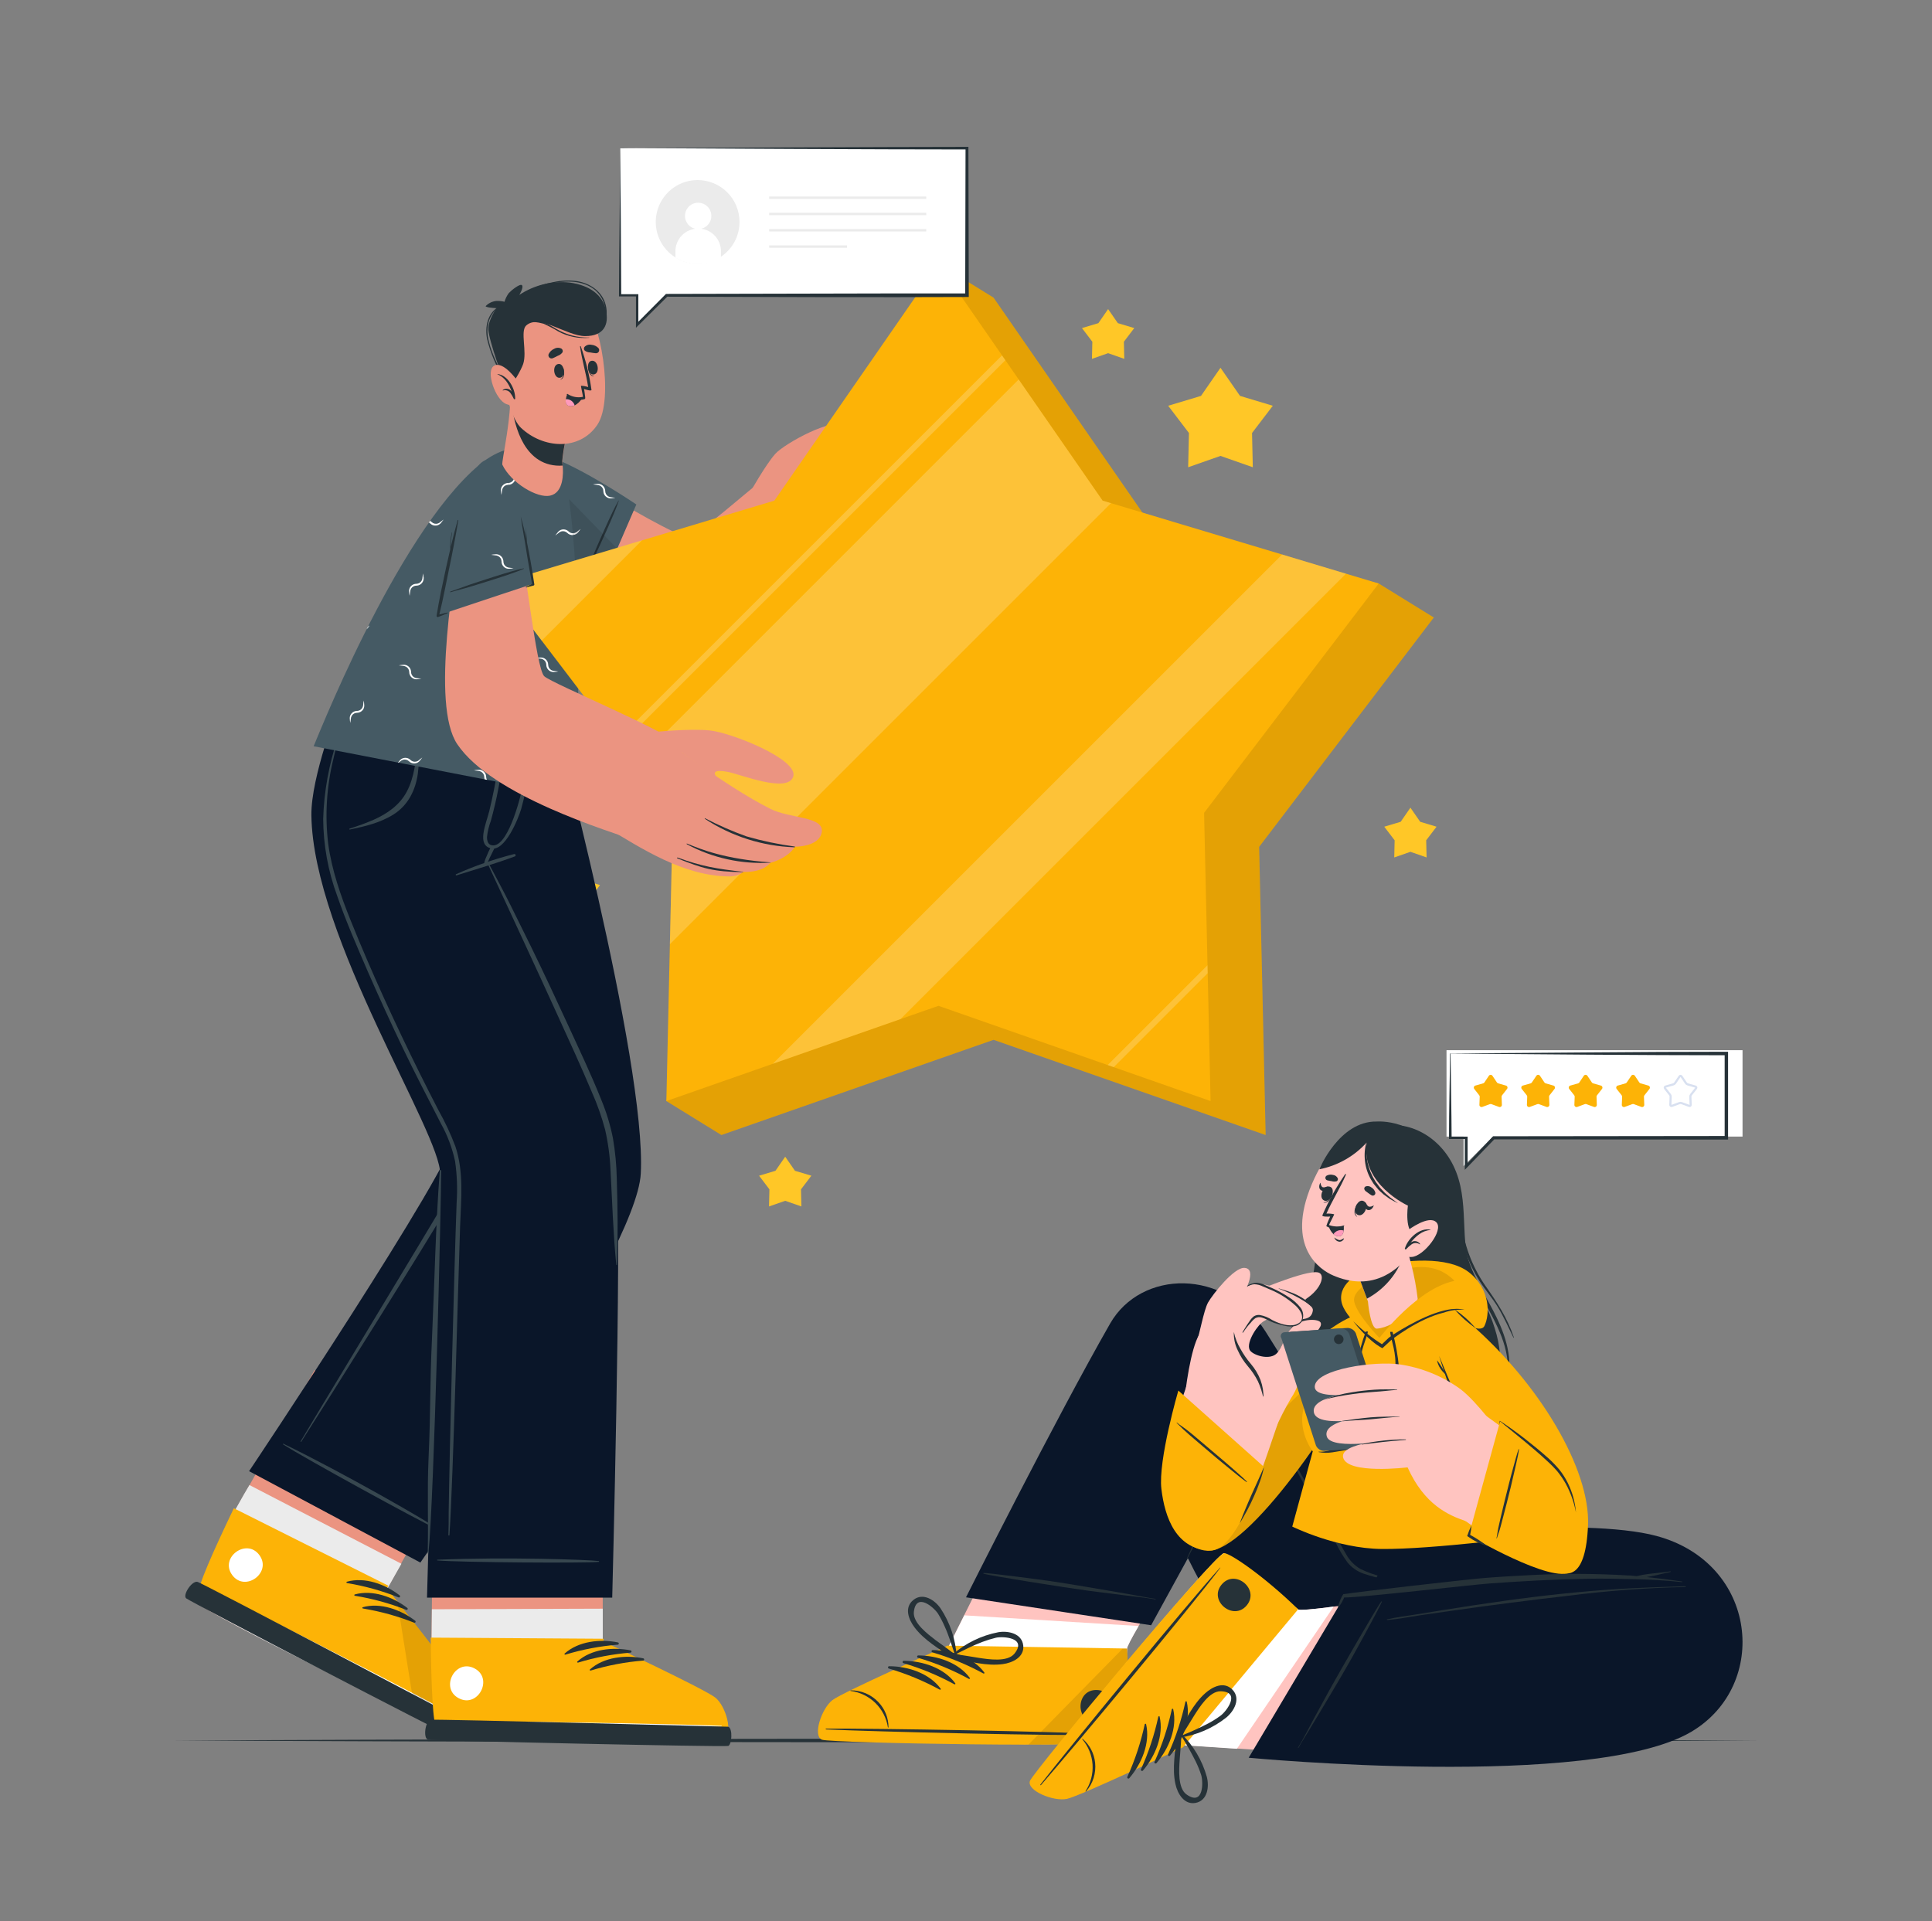 <svg width="180" height="179" viewBox="0 0 180 179" fill="none" xmlns="http://www.w3.org/2000/svg">
<rect x="0" y="0" width="180" height="179" fill="#808080" stroke="none"/>
<path d="M16.109 162.174C63.447 161.952 116.553 161.952 163.891 162.174C116.553 162.393 63.447 162.393 16.109 162.174Z" fill="#263238"/>
<path d="M113.71 34.268L115.529 36.888L118.586 37.808L116.649 40.346L116.721 43.536L113.71 42.48L110.699 43.536L110.771 40.346L108.838 37.808L111.895 36.888L113.71 34.268Z" fill="#FFC727"/>
<path d="M51.032 78.928L52.847 81.552L55.904 82.468L53.971 85.007L54.042 88.196L51.032 87.144L48.017 88.196L48.093 85.007L46.156 82.468L49.213 81.552L51.032 78.928Z" fill="#FFC727"/>
<path d="M73.156 107.779L74.065 109.09L75.594 109.548L74.627 110.819L74.663 112.412L73.156 111.886L71.649 112.412L71.685 110.819L70.722 109.548L72.247 109.09L73.156 107.779Z" fill="#FFC727"/>
<path d="M131.406 75.258L132.316 76.572L133.841 77.03L132.874 78.297L132.913 79.894L131.406 79.368L129.899 79.894L129.935 78.297L128.968 77.03L130.497 76.572L131.406 75.258Z" fill="#FFC727"/>
<path d="M103.239 28.801L104.148 30.111L105.677 30.569L104.71 31.84L104.746 33.437L103.239 32.907L101.735 33.437L101.771 31.84L100.804 30.569L102.333 30.111L103.239 28.801Z" fill="#FFC727"/>
<path d="M76.704 162.006C77.581 162.321 103.497 162.833 104.474 162.239C104.585 162.178 105.007 153.604 105.007 153.604C104.979 153.482 105.412 152.655 106.081 151.506C107.929 148.284 111.541 142.506 111.541 142.506L96.147 137.852L89.828 150.507L88.217 153.729C88.217 153.729 84.684 155.107 81.601 156.485C79.704 157.33 78.05 158.107 77.663 158.394C76.672 159.178 75.83 161.694 76.704 162.006Z" fill="#FFC4C0"/>
<path d="M76.704 162.007C77.581 162.322 103.497 162.834 104.474 162.24C104.585 162.179 105.007 153.605 105.007 153.605C104.979 153.483 105.412 152.656 106.081 151.507L89.842 150.512L88.231 153.734C88.231 153.734 84.698 155.112 81.616 156.49C79.718 157.335 78.064 158.112 77.678 158.398C76.672 159.179 75.83 161.696 76.704 162.007Z" fill="white"/>
<path d="M76.596 162.103C77.499 162.422 103.446 162.866 104.449 162.257C104.828 162.028 105.287 158.033 105.007 153.604L88.278 153.336C88.278 153.336 78.587 157.632 77.563 158.405C76.539 159.178 75.68 161.785 76.596 162.103Z" fill="#FDB306"/>
<path opacity="0.1" d="M104.449 162.257C104.091 162.479 100.396 162.561 95.814 162.561L104.599 153.611H105.004C105.287 158.033 104.828 162.028 104.449 162.257Z" fill="black"/>
<path d="M76.987 161.069C81.34 161.037 98.893 161.32 103.199 161.617C103.232 161.617 103.232 161.645 103.199 161.645C98.885 161.771 81.333 161.348 76.987 161.141C76.894 161.137 76.894 161.072 76.987 161.069Z" fill="#263238"/>
<path d="M79.26 157.5C79.744 157.495 80.224 157.591 80.668 157.782C81.113 157.972 81.514 158.253 81.845 158.606C82.445 159.238 82.78 160.076 82.779 160.948C82.779 160.973 82.729 160.973 82.725 160.948C82.591 160.084 82.181 159.287 81.557 158.676C80.932 158.065 80.126 157.672 79.26 157.557C79.252 157.557 79.245 157.554 79.24 157.549C79.234 157.544 79.231 157.536 79.231 157.529C79.231 157.521 79.234 157.514 79.24 157.509C79.245 157.503 79.252 157.5 79.26 157.5Z" fill="#263238"/>
<path d="M86.903 153.75C88.647 153.75 90.655 154.402 91.711 155.844C91.754 155.902 91.672 155.959 91.622 155.93C90.112 155.107 88.52 154.447 86.871 153.961C86.845 153.955 86.823 153.939 86.808 153.916C86.794 153.894 86.788 153.867 86.792 153.841C86.796 153.815 86.809 153.791 86.83 153.774C86.85 153.757 86.877 153.749 86.903 153.75Z" fill="#263238"/>
<path d="M85.55 154.248C87.293 154.248 89.302 154.903 90.358 156.346C90.401 156.403 90.319 156.46 90.269 156.432C88.76 155.608 87.167 154.948 85.518 154.463C85.494 154.454 85.474 154.437 85.461 154.415C85.448 154.393 85.443 154.368 85.447 154.342C85.451 154.317 85.463 154.294 85.482 154.277C85.501 154.26 85.525 154.25 85.55 154.248Z" fill="#263238"/>
<path d="M84.2 154.75C85.94 154.75 87.948 155.405 89.005 156.848C89.047 156.905 88.965 156.962 88.915 156.934C87.406 156.11 85.814 155.45 84.164 154.965C84.14 154.956 84.12 154.939 84.107 154.916C84.094 154.894 84.09 154.868 84.094 154.843C84.098 154.817 84.111 154.794 84.13 154.777C84.15 154.76 84.174 154.751 84.2 154.75Z" fill="#263238"/>
<path d="M82.84 155.252C84.58 155.252 86.588 155.907 87.644 157.35C87.687 157.407 87.605 157.464 87.555 157.436C86.046 156.612 84.453 155.952 82.804 155.467C82.78 155.458 82.76 155.441 82.747 155.418C82.734 155.396 82.73 155.37 82.734 155.345C82.738 155.319 82.751 155.296 82.77 155.279C82.79 155.262 82.814 155.253 82.84 155.252Z" fill="#263238"/>
<path d="M102.172 157.467C104.127 157.507 104.066 160.542 102.111 160.503C100.156 160.464 100.203 157.428 102.172 157.467Z" fill="#263238"/>
<path d="M85.199 151.626C86.116 152.853 87.537 153.641 88.761 154.522C88.79 154.538 88.823 154.548 88.856 154.55C88.889 154.551 88.922 154.545 88.953 154.532C88.983 154.519 89.01 154.499 89.032 154.474C89.053 154.448 89.069 154.418 89.076 154.386C89.083 154.388 89.091 154.388 89.098 154.386C89.105 154.384 89.112 154.381 89.117 154.376C89.123 154.371 89.127 154.364 89.129 154.357C89.131 154.35 89.132 154.343 89.13 154.336C89.03 152.737 88.511 151.192 87.626 149.857C87.097 149.091 85.998 148.357 85.103 149.073C84.207 149.789 84.662 150.91 85.199 151.626ZM85.142 150.194C85.35 148.303 87.032 149.785 87.401 150.369C87.633 150.749 87.839 151.145 88.017 151.554C88.4 152.395 88.657 153.276 88.955 154.149C88.378 153.68 87.766 153.265 87.165 152.821C86.47 152.277 85.027 151.225 85.142 150.183V150.194Z" fill="#263238"/>
<path d="M95.334 153.332C95.216 152.193 93.924 151.925 93.004 152.086C91.43 152.39 89.964 153.104 88.754 154.155C88.748 154.159 88.743 154.164 88.74 154.17C88.737 154.177 88.735 154.184 88.735 154.191C88.735 154.198 88.737 154.205 88.74 154.211C88.743 154.217 88.748 154.223 88.754 154.227C88.736 154.255 88.725 154.287 88.722 154.321C88.719 154.354 88.723 154.388 88.735 154.419C88.748 154.451 88.767 154.479 88.792 154.501C88.817 154.524 88.847 154.54 88.879 154.549C90.365 154.803 91.922 155.265 93.44 155.054C94.332 154.935 95.445 154.409 95.334 153.332ZM91.217 154.477C90.483 154.366 89.756 154.223 89.019 154.141C89.85 153.74 90.659 153.307 91.525 152.988C91.942 152.83 92.369 152.698 92.803 152.594C93.476 152.451 95.713 152.594 94.511 154.083C93.848 154.896 92.091 154.606 91.217 154.477Z" fill="#263238"/>
<path d="M107.248 151.435L90 148.832C90 148.832 98.298 132.293 103.432 123.317C106.296 118.327 114.104 118.084 117.903 124.062C122.979 132.049 126.921 139.535 129.176 143.684L133.092 144.021L132.244 150.418L119.231 153.332C114.244 153.926 110.746 145.052 110.664 145.202C110.023 146.369 107.248 151.435 107.248 151.435Z" fill="#0A1629"/>
<path d="M110.563 145.241C111.054 144.235 111.437 143.169 111.874 142.141C112.31 141.114 112.719 140.147 113.137 139.148C113.986 137.133 114.863 135.124 115.683 133.098C116.145 131.96 116.567 130.807 117 129.658C117 129.633 117.05 129.658 117.043 129.658C116.71 130.732 116.363 131.827 115.998 132.905C116.094 132.719 116.191 132.547 116.291 132.35C116.571 131.856 116.857 131.365 117.143 130.875C117.143 130.857 117.183 130.875 117.172 130.893C116.907 131.387 116.642 131.877 116.367 132.364C116.231 132.604 116.08 132.844 115.937 133.08C114.931 136.101 113.735 139.056 112.357 141.926C111.806 143.054 111.165 144.132 110.613 145.256C110.596 145.309 110.545 145.277 110.563 145.241Z" fill="#263238"/>
<path d="M117.566 130.908C119.052 133.564 120.573 136.203 122.066 138.856C122.821 140.195 123.577 141.537 124.321 142.88C124.679 143.513 125.016 144.154 125.395 144.781C125.708 145.371 126.181 145.861 126.759 146.195C127.446 146.524 128.166 146.778 128.907 146.95C129.749 147.197 130.583 147.462 131.413 147.691C131.449 147.691 131.431 147.763 131.396 147.752C130.64 147.551 129.881 147.394 129.126 147.19C128.43 147.043 127.743 146.858 127.067 146.635C126.47 146.434 125.942 146.069 125.542 145.582C125.134 145.017 124.775 144.418 124.468 143.792C122.977 141.062 121.498 138.326 120.033 135.583C119.198 134.026 118.371 132.462 117.527 130.908C117.566 130.904 117.566 130.897 117.566 130.908Z" fill="#263238"/>
<path d="M107.639 149.026C106.604 148.839 105.544 148.746 104.503 148.614L101.366 148.213C99.279 147.937 92.18 146.81 91.643 146.631C91.607 146.631 91.622 146.562 91.643 146.562C92.151 146.562 96.802 147.168 97.844 147.318C99.931 147.626 102.004 147.998 104.08 148.345C104.674 148.446 105.265 148.56 105.87 148.664C106.475 148.768 107.055 148.897 107.66 148.975C107.685 148.975 107.674 149.033 107.639 149.026Z" fill="#263238"/>
<path d="M96.108 165.909C96.437 165.039 112.962 145.07 114.047 144.719C114.172 144.673 120.942 149.949 120.942 149.949C121.214 150.347 134.614 148.116 134.614 148.116L134.034 164.141L109.869 162.576C109.869 162.576 106.518 164.366 103.461 165.798C101.581 166.686 99.917 167.434 99.448 167.534C98.234 167.785 95.771 166.775 96.108 165.909Z" fill="#FFC4C0"/>
<path d="M99.451 167.544C99.92 167.444 101.599 166.699 103.464 165.808C106.518 164.376 109.869 162.586 109.869 162.586L115.239 162.944L124.257 149.698C122.395 149.945 121.006 150.081 120.917 149.952C120.917 149.952 114.151 144.678 114.025 144.725C112.951 145.083 96.415 165.045 96.086 165.915C95.757 166.785 98.234 167.784 99.451 167.544Z" fill="white"/>
<path d="M95.961 165.931C96.319 165.04 112.905 145.088 114.018 144.727C114.441 144.587 117.766 146.846 120.942 149.95L110.227 162.802C110.227 162.802 100.658 167.349 99.394 167.614C98.13 167.879 95.617 166.83 95.961 165.931Z" fill="#FDB306"/>
<path d="M96.999 166.309C99.863 163.034 111.104 149.544 113.689 146.089C113.707 146.061 113.689 146.046 113.667 146.072C110.757 149.258 99.623 162.833 96.945 166.263C96.888 166.334 96.938 166.377 96.999 166.309Z" fill="#263238"/>
<path d="M101.18 166.926C101.499 166.562 101.739 166.136 101.885 165.674C102.031 165.213 102.08 164.726 102.029 164.245C101.941 163.379 101.523 162.58 100.862 162.015C100.862 161.997 100.812 162.033 100.83 162.054C101.398 162.718 101.735 163.549 101.791 164.421C101.846 165.293 101.617 166.16 101.137 166.891C101.134 166.896 101.134 166.903 101.135 166.909C101.136 166.916 101.14 166.922 101.145 166.926C101.15 166.93 101.156 166.932 101.162 166.932C101.169 166.932 101.175 166.93 101.18 166.926Z" fill="#263238"/>
<path d="M109.017 163.572C110.152 162.247 110.968 160.303 110.567 158.56C110.549 158.492 110.453 158.517 110.442 158.56C110.083 160.242 109.544 161.88 108.834 163.446C108.818 163.471 108.811 163.5 108.817 163.529C108.822 163.558 108.839 163.584 108.863 163.6C108.887 163.617 108.917 163.623 108.946 163.618C108.975 163.613 109 163.596 109.017 163.572Z" fill="#263238"/>
<path d="M107.757 164.269C108.888 162.944 109.704 161 109.303 159.257C109.303 159.189 109.192 159.214 109.178 159.257C108.819 160.938 108.28 162.575 107.571 164.14C107.554 164.165 107.547 164.195 107.552 164.225C107.558 164.254 107.575 164.281 107.599 164.298C107.624 164.315 107.654 164.321 107.684 164.316C107.714 164.311 107.74 164.294 107.757 164.269Z" fill="#263238"/>
<path d="M106.493 164.966C107.624 163.642 108.444 161.698 108.04 159.954C108.04 159.886 107.929 159.911 107.918 159.954C107.557 161.634 107.018 163.271 106.31 164.837C106.302 164.849 106.296 164.863 106.293 164.877C106.29 164.892 106.289 164.906 106.292 164.921C106.294 164.935 106.299 164.949 106.307 164.961C106.315 164.974 106.325 164.985 106.337 164.993C106.349 165.002 106.363 165.008 106.377 165.011C106.391 165.014 106.406 165.014 106.421 165.012C106.435 165.009 106.449 165.004 106.461 164.996C106.474 164.988 106.485 164.978 106.493 164.966Z" fill="#263238"/>
<path d="M105.229 165.665C106.364 164.341 107.18 162.397 106.779 160.653C106.762 160.585 106.665 160.611 106.654 160.653C106.292 162.339 105.75 163.981 105.036 165.551C105.021 165.577 105.016 165.607 105.024 165.636C105.031 165.665 105.05 165.69 105.075 165.705C105.101 165.72 105.132 165.724 105.16 165.717C105.189 165.71 105.214 165.691 105.229 165.665Z" fill="#263238"/>
<path d="M116.155 149.584C117.401 148.077 115.064 146.14 113.814 147.647C112.565 149.154 114.91 151.077 116.155 149.584Z" fill="#263238"/>
<path d="M111.387 167.988C112.514 167.777 112.672 166.467 112.439 165.565C112.005 164.022 111.173 162.621 110.026 161.501C110.022 161.496 110.016 161.492 110.009 161.489C110.003 161.486 109.996 161.484 109.989 161.484C109.982 161.484 109.975 161.486 109.968 161.489C109.962 161.492 109.956 161.496 109.951 161.501C109.921 161.486 109.888 161.479 109.855 161.479C109.822 161.478 109.789 161.486 109.759 161.501C109.729 161.516 109.703 161.538 109.683 161.565C109.663 161.591 109.649 161.622 109.643 161.655C109.511 163.155 109.182 164.745 109.514 166.241C109.708 167.122 110.324 168.185 111.387 167.988ZM109.908 163.964C109.955 163.223 110.041 162.489 110.059 161.748C110.552 162.527 111.005 163.33 111.415 164.154C111.609 164.555 111.776 164.969 111.913 165.393C112.114 166.052 112.139 168.296 110.571 167.219C109.708 166.639 109.851 164.859 109.908 163.964Z" fill="#263238"/>
<path d="M112.296 157.761C111.147 158.778 110.477 160.267 109.704 161.549C109.689 161.579 109.681 161.612 109.682 161.646C109.682 161.68 109.69 161.713 109.706 161.742C109.722 161.772 109.745 161.798 109.772 161.817C109.8 161.836 109.832 161.849 109.865 161.853C109.865 161.882 109.883 161.91 109.919 161.903C111.505 161.671 113.002 161.024 114.258 160.027C114.974 159.437 115.622 158.28 114.834 157.45C114.047 156.619 112.966 157.163 112.296 157.761ZM113.728 157.586C115.629 157.636 114.287 159.437 113.728 159.852C113.368 160.117 112.99 160.356 112.597 160.568C111.781 160.992 110.945 161.374 110.091 161.713C110.51 161.101 110.871 160.46 111.269 159.834C111.752 159.082 112.683 157.561 113.732 157.586H113.728Z" fill="#263238"/>
<path d="M130.404 143.133C130.404 143.133 147.548 141.286 154.332 143.115C163.794 145.66 164.876 157.027 157.59 161.352C148.354 166.829 116.338 163.779 116.338 163.779L125.288 148.711C125.288 148.711 138.702 146.205 150.727 147.182L126.466 150.182L130.404 143.133Z" fill="#0A1629"/>
<path d="M124.658 149.724C124.667 149.698 124.674 149.672 124.679 149.645C124.683 149.622 124.689 149.599 124.697 149.577L124.74 149.423C124.773 149.317 124.811 149.213 124.855 149.111C124.898 149.008 124.941 148.911 124.991 148.811C125.04 148.713 125.098 148.62 125.163 148.531H125.188H125.209H125.234C126.706 148.295 136.69 147.164 138.183 147.042C139.676 146.92 141.176 146.831 142.676 146.759C145.665 146.604 148.66 146.614 151.648 146.792C151.927 146.792 152.206 146.835 152.485 146.856C152.546 146.856 152.611 146.831 152.671 146.817C152.818 146.784 152.961 146.752 153.108 146.727C153.38 146.681 153.652 146.648 153.924 146.616C154.494 146.545 155.066 146.505 155.632 146.412C155.668 146.412 155.679 146.466 155.632 146.473C155.059 146.584 154.497 146.741 153.924 146.852L153.43 146.946C154.522 147.057 155.614 147.196 156.703 147.354C156.735 147.354 156.735 147.418 156.703 147.415C155.22 147.253 153.72 147.175 152.231 147.139C150.742 147.103 149.27 147.074 147.788 147.103C144.792 147.16 141.792 147.325 138.803 147.54C137.124 147.658 126.935 148.847 125.252 148.85H125.231C125.218 148.893 125.201 148.935 125.181 148.975C125.13 149.076 125.08 149.172 125.027 149.269C124.973 149.366 124.923 149.452 124.862 149.537L124.776 149.67L124.73 149.734C124.712 149.756 124.696 149.778 124.683 149.802C124.69 149.792 124.636 149.763 124.658 149.724Z" fill="#263238"/>
<path d="M120.931 162.837C121.461 161.971 121.919 161.047 122.406 160.145C122.893 159.243 123.383 158.355 123.874 157.453C124.855 155.663 128.352 149.645 128.689 149.219C128.71 149.194 128.75 149.219 128.739 149.258C128.567 149.727 126.373 153.716 125.875 154.603C124.865 156.393 123.813 158.119 122.775 159.87C122.478 160.371 122.173 160.865 121.873 161.362C121.572 161.86 121.253 162.347 120.974 162.859C120.956 162.891 120.913 162.87 120.931 162.837Z" fill="#263238"/>
<path d="M129.233 150.879C130.124 150.686 131.023 150.575 131.932 150.428C132.842 150.281 133.722 150.135 134.635 149.991C136.435 149.7 138.239 149.428 140.048 149.175C143.65 148.67 147.262 148.277 150.888 148.051C152.933 147.926 154.98 147.872 157.028 147.797C157.071 147.797 157.068 147.868 157.028 147.872C153.377 147.949 149.732 148.222 146.109 148.688C142.529 149.096 138.949 149.556 135.369 150.067L132.337 150.503C131.313 150.654 130.286 150.861 129.255 150.947C129.246 150.949 129.237 150.948 129.229 150.943C129.221 150.939 129.215 150.932 129.213 150.923C129.21 150.915 129.211 150.905 129.214 150.897C129.218 150.889 129.225 150.883 129.233 150.879Z" fill="#263238"/>
<path d="M137.159 118.857C137.811 120.525 138.742 122.043 139.264 123.772C139.773 125.36 139.922 127.042 139.701 128.695C138.774 134.745 130.894 138.361 125.36 136.499C122.714 135.597 120.408 133.449 119.707 130.696C118.848 127.32 120.648 124.076 121.744 120.994C122.348 119.269 122.649 117.452 122.632 115.624C122.632 114.024 122.535 112.402 122.857 110.812C123.09 109.685 123.86 106.405 128.012 105.084C130.995 104.146 134.016 105.775 135.405 108.607C137.02 111.908 135.867 115.549 137.159 118.857Z" fill="#263238"/>
<path d="M122.936 119.35C121.647 122.111 119.954 124.928 119.456 127.975C119.048 130.502 119.728 133.234 121.926 134.734C121.926 134.734 121.966 134.734 121.948 134.705C119.639 132.915 119.352 129.825 120 127.166C120.663 124.441 122.259 122.071 123.065 119.404C123.067 119.388 123.065 119.372 123.057 119.357C123.049 119.343 123.037 119.332 123.022 119.326C123.007 119.32 122.99 119.319 122.974 119.323C122.959 119.328 122.945 119.337 122.936 119.35Z" fill="#263238"/>
<path d="M122.367 119.19C121.389 122.795 118.411 125.659 118.221 129.514C118.221 129.557 118.289 129.572 118.293 129.514C118.543 125.666 121.873 122.934 122.438 119.19C122.446 119.154 122.378 119.147 122.367 119.19Z" fill="#263238"/>
<path d="M137.367 118.797C136.744 117.462 136.361 116.029 136.236 114.562C136.232 114.546 136.223 114.532 136.21 114.521C136.198 114.511 136.182 114.506 136.166 114.506C136.15 114.506 136.134 114.511 136.121 114.521C136.109 114.532 136.1 114.546 136.096 114.562C135.738 119.874 141.824 123.87 140.217 129.358C140.217 129.393 140.263 129.422 140.274 129.383C141.054 127.113 140.449 124.847 139.433 122.756C138.781 121.403 137.993 120.143 137.367 118.797Z" fill="#263238"/>
<path d="M136.135 113.752C136.135 113.652 135.974 113.681 135.981 113.777C136.126 115.767 136.768 117.689 137.85 119.366C138.38 120.193 139.028 120.934 139.54 121.771C140.102 122.691 140.532 123.679 141.004 124.635C141.007 124.641 141.011 124.645 141.016 124.647C141.022 124.649 141.028 124.648 141.033 124.646C141.038 124.644 141.042 124.639 141.044 124.634C141.046 124.629 141.046 124.623 141.044 124.617C140.431 122.788 139.468 121.331 138.369 119.774C137.137 117.983 136.369 115.913 136.135 113.752Z" fill="#263238"/>
<path d="M124.368 123.543C116.266 128.992 109.69 134.197 108.999 137.831C108.025 142.861 111.072 144.418 112.468 144.497C116.266 144.719 124.948 131.874 127.633 126.11C130.243 120.511 126.158 122.344 124.368 123.543Z" fill="#FDB306"/>
<path opacity="0.1" d="M127.633 126.111C124.944 131.874 116.266 144.727 112.468 144.498C111.498 144.444 109.736 143.678 109.071 141.533L128.374 122.76C128.617 123.293 128.467 124.324 127.633 126.111Z" fill="black"/>
<path d="M143.077 143.111C143.077 143.111 133.411 144.378 128.725 144.328C124.522 144.285 120.398 142.241 120.398 142.241L122.306 135.232C122.306 135.232 120.405 132.808 121.876 130.18C122.925 128.311 126.212 124.309 127.962 122.437C131.9 118.209 135.208 120.607 136.196 121.95C139.876 127.091 143.077 143.111 143.077 143.111Z" fill="#FDB306"/>
<path d="M128.184 134.68C127.293 134.652 126.401 134.698 125.517 134.82C125.077 134.888 124.644 134.977 124.207 135.077C123.988 135.127 123.77 135.167 123.552 135.21C123.326 135.258 123.095 135.276 122.864 135.263C122.86 135.263 122.855 135.265 122.852 135.269C122.848 135.272 122.846 135.277 122.846 135.281C122.846 135.286 122.848 135.291 122.852 135.294C122.855 135.297 122.86 135.299 122.864 135.299C123.077 135.339 123.292 135.363 123.509 135.371C123.721 135.37 123.933 135.354 124.142 135.321C124.59 135.256 125.034 135.17 125.481 135.102C126.383 134.966 127.271 134.827 128.188 134.762C128.227 134.759 128.227 134.68 128.184 134.68Z" fill="#263238"/>
<path d="M130.232 135.847C129.525 135.668 128.808 135.533 128.084 135.443C127.726 135.4 127.368 135.378 126.992 135.371H126.466C126.272 135.371 126.079 135.407 125.886 135.407C125.881 135.407 125.877 135.409 125.873 135.412C125.87 135.415 125.868 135.42 125.868 135.425C125.868 135.43 125.87 135.434 125.873 135.437C125.877 135.441 125.881 135.443 125.886 135.443C126.065 135.443 126.244 135.489 126.426 135.507L126.971 135.564L128.045 135.679C128.761 135.747 129.494 135.822 130.221 135.919C130.264 135.922 130.268 135.858 130.232 135.847Z" fill="#263238"/>
<path d="M136.898 123.252C143.467 128.948 148.153 136.903 147.953 142.087C147.752 147.206 145.995 146.623 145.49 146.565C142.408 146.207 135.824 131.615 133.887 125.705C131.95 119.794 135.262 121.845 136.898 123.252Z" fill="#FDB306"/>
<path d="M141.552 142.371C141.226 141.708 140.89 141.053 140.571 140.384L139.601 138.397C138.964 137.069 138.312 135.748 137.693 134.409C137.073 133.07 136.44 131.745 135.824 130.403C135.516 129.73 135.215 129.057 134.929 128.38C134.643 127.703 134.356 127.023 134.077 126.336C134.498 127.753 134.997 129.147 135.57 130.51C136.132 131.878 136.748 133.22 137.36 134.563C137.972 135.905 138.652 137.216 139.347 138.522C140.041 139.829 140.772 141.121 141.552 142.371Z" fill="#263238"/>
<path d="M134.725 128.085C134.608 127.849 134.478 127.619 134.335 127.398C134.263 127.291 134.195 127.18 134.12 127.072C134.045 126.965 133.973 126.854 133.884 126.75C133.932 127.016 134.034 127.269 134.184 127.495C134.326 127.723 134.51 127.924 134.725 128.085Z" fill="#263238"/>
<path d="M128.768 125.441C128.768 125.441 133.189 121.911 135.502 121.993L137.46 123.741C137.46 123.741 138.104 123.955 138.301 123.547C138.799 122.538 138.903 120.096 136.805 118.507C134.882 117.049 130.934 117.339 128.306 118.027C125.782 118.686 124.386 120.175 125.159 121.814C125.932 123.454 128.768 125.441 128.768 125.441Z" fill="#FDB306"/>
<path opacity="0.1" d="M128.517 124.668C128.517 124.668 126.469 122.549 126.176 121.321C125.882 120.093 128.324 118.929 129.921 118.475C132.373 117.759 134.041 117.93 135.412 119.241C136.783 120.551 128.517 124.668 128.517 124.668Z" fill="black"/>
<path d="M132.083 121.026C132.044 121.456 130.203 123.625 128.292 123.797C127.669 123.851 127.447 121.262 127.447 121.262L127.357 121.019L126.097 117.628L129.845 114.432L130.393 114.002C130.393 114.002 130.676 114.954 131.016 116.15C131.034 116.204 131.048 116.261 131.066 116.318C131.084 116.375 131.109 116.447 131.123 116.512C131.177 116.687 131.231 116.87 131.281 117.049C131.331 117.228 131.356 117.321 131.392 117.467L131.507 117.901C131.769 118.928 131.962 119.972 132.083 121.026Z" fill="#FFC4C0"/>
<path d="M131.016 116.14C130.796 117.168 130.355 118.136 129.723 118.976C129.091 119.816 128.284 120.509 127.357 121.005L126.097 117.615L129.845 114.418L130.393 113.988C130.393 113.988 130.676 114.955 131.016 116.14Z" fill="#263238"/>
<path d="M122.22 110.334C119.75 116.183 122.975 118.324 124.235 118.854C125.381 119.337 129.341 120.834 132.405 115.274C135.47 109.714 133.529 106.714 130.973 105.472C128.417 104.23 124.726 104.487 122.22 110.334Z" fill="#FFC4C0"/>
<path d="M123.652 109.978C123.794 110.012 123.937 110.04 124.082 110.06C124.23 110.11 124.391 110.11 124.54 110.06C124.583 110.035 124.616 109.996 124.635 109.95C124.654 109.904 124.657 109.854 124.644 109.806C124.603 109.714 124.539 109.635 124.458 109.576C124.377 109.518 124.282 109.482 124.182 109.473C123.984 109.422 123.775 109.448 123.595 109.544C123.556 109.569 123.524 109.604 123.505 109.646C123.485 109.687 123.478 109.734 123.484 109.779C123.49 109.825 123.509 109.868 123.539 109.903C123.569 109.938 123.608 109.964 123.652 109.978Z" fill="#263238"/>
<path d="M127.79 111.378C127.666 111.303 127.547 111.221 127.432 111.131C127.293 111.035 127.175 110.974 127.11 110.809C127.098 110.761 127.102 110.711 127.121 110.665C127.139 110.619 127.172 110.581 127.214 110.555C127.307 110.518 127.408 110.507 127.507 110.523C127.606 110.538 127.699 110.58 127.776 110.644C127.949 110.75 128.077 110.916 128.134 111.11C128.145 111.154 128.142 111.201 128.127 111.245C128.112 111.288 128.085 111.326 128.048 111.354C128.012 111.383 127.969 111.4 127.923 111.404C127.877 111.408 127.831 111.399 127.79 111.378Z" fill="#263238"/>
<path d="M126.459 112.152C126.459 112.152 126.484 112.185 126.477 112.202C126.29 112.593 126.14 113.069 126.441 113.359C126.441 113.359 126.441 113.387 126.441 113.38C126.018 113.13 126.222 112.492 126.459 112.152Z" fill="#263238"/>
<path d="M126.996 111.893C127.654 112.126 127.142 113.422 126.534 113.211C125.925 112.999 126.444 111.696 126.996 111.893Z" fill="#263238"/>
<path d="M127.232 112.055C127.314 112.173 127.375 112.349 127.508 112.413C127.64 112.477 127.83 112.413 127.987 112.313C127.987 112.313 128.009 112.313 127.987 112.338C127.894 112.588 127.697 112.807 127.418 112.739C127.298 112.691 127.2 112.601 127.142 112.485C127.085 112.37 127.072 112.237 127.107 112.112C127.121 112.055 127.189 112.016 127.232 112.055Z" fill="#263238"/>
<path d="M124.157 111.152C124.157 111.134 124.117 111.152 124.11 111.177C123.967 111.585 123.752 112.029 123.319 112.022C123.319 112.022 123.301 112.043 123.319 112.047C123.784 112.154 124.085 111.563 124.157 111.152Z" fill="#263238"/>
<path d="M123.956 110.594C123.326 110.293 122.775 111.575 123.358 111.854C123.942 112.134 124.486 110.845 123.956 110.594Z" fill="#263238"/>
<path d="M123.652 110.563C123.519 110.588 123.365 110.666 123.24 110.623C123.115 110.58 123.054 110.391 123.022 110.219C123.022 110.201 123.004 110.219 122.997 110.219C122.882 110.462 122.853 110.752 123.068 110.899C123.283 111.046 123.512 110.899 123.677 110.674C123.713 110.623 123.706 110.552 123.652 110.563Z" fill="#263238"/>
<path d="M125.181 115.389C125.055 115.46 124.923 115.571 124.765 115.546C124.611 115.502 124.467 115.426 124.343 115.324C124.343 115.324 124.314 115.324 124.321 115.342C124.36 115.439 124.425 115.524 124.508 115.587C124.591 115.65 124.69 115.689 124.794 115.7C124.885 115.701 124.974 115.674 125.05 115.622C125.125 115.571 125.183 115.499 125.216 115.414C125.231 115.396 125.202 115.378 125.181 115.389Z" fill="#263238"/>
<path d="M123.931 113.354C123.931 113.354 123.652 113.941 123.573 114.231C123.573 114.259 123.63 114.295 123.727 114.331C123.961 114.457 124.226 114.516 124.492 114.5C124.757 114.484 125.013 114.395 125.231 114.242C125.263 114.22 125.231 114.177 125.202 114.188C124.751 114.322 124.27 114.308 123.827 114.148C123.827 114.063 124.339 113.157 124.296 113.139C124.062 113.085 123.821 113.065 123.58 113.078C124.128 111.836 124.873 110.69 125.399 109.444C125.417 109.401 125.356 109.366 125.331 109.401C124.497 110.605 123.784 111.888 123.204 113.232C123.133 113.393 123.799 113.364 123.931 113.354Z" fill="#263238"/>
<path d="M123.777 114.231C123.863 114.52 124.021 114.782 124.236 114.994C124.358 115.101 124.51 115.17 124.672 115.191C125.03 115.23 125.152 114.936 125.191 114.661C125.207 114.513 125.207 114.364 125.191 114.217C124.734 114.373 124.238 114.378 123.777 114.231Z" fill="#263238"/>
<path d="M124.236 114.994C124.358 115.102 124.51 115.171 124.672 115.191C125.03 115.231 125.152 114.937 125.191 114.661C125.018 114.602 124.829 114.602 124.656 114.663C124.483 114.723 124.335 114.84 124.236 114.994Z" fill="#FF9ABB"/>
<path d="M131.918 115.051C130.812 114.919 131.17 112.334 131.17 112.334C131.17 112.334 126.738 110.326 127.339 106.445C126.174 107.737 124.622 108.616 122.915 108.951C122.915 108.951 124.765 104.444 128.259 104.501C128.259 104.501 132.197 104.175 133.841 108.017C135.509 111.947 132.674 115.151 131.918 115.051Z" fill="#263238"/>
<path d="M127.397 106.162C127.189 106.735 127.105 107.345 127.15 107.952C127.185 108.564 127.347 109.161 127.626 109.706C127.693 109.844 127.77 109.977 127.855 110.104L127.977 110.297C128.023 110.361 128.07 110.419 128.12 110.476C128.217 110.594 128.31 110.716 128.413 110.834C128.517 110.952 128.632 111.045 128.743 111.145L128.911 111.299L129.097 111.432L129.455 111.693C129.717 111.847 129.981 111.983 130.25 112.119C130.014 111.933 129.763 111.761 129.534 111.586L129.197 111.299L129.033 111.156C128.979 111.103 128.933 111.049 128.882 110.995L128.582 110.676C128.489 110.566 128.406 110.444 128.317 110.318L128.184 110.147L128.073 109.96C127.996 109.838 127.926 109.711 127.862 109.581C127.597 109.064 127.424 108.504 127.35 107.927C127.311 107.638 127.296 107.345 127.304 107.054C127.311 106.754 127.342 106.456 127.397 106.162Z" fill="#263238"/>
<path d="M131.199 114.612C131.199 114.612 133.125 113.155 133.83 113.896C134.535 114.637 132.656 117.053 131.532 117.118C131.387 117.134 131.241 117.121 131.102 117.079C130.963 117.037 130.834 116.968 130.723 116.875C130.611 116.782 130.52 116.667 130.454 116.538C130.388 116.409 130.349 116.267 130.339 116.122L131.199 114.612Z" fill="#FFC4C0"/>
<path d="M133.275 114.579V114.608C132.477 114.665 131.897 115.199 131.417 115.793C131.48 115.736 131.556 115.693 131.637 115.668C131.719 115.642 131.805 115.635 131.89 115.646C131.975 115.657 132.056 115.687 132.128 115.733C132.2 115.778 132.262 115.839 132.308 115.911C132.308 115.929 132.308 115.954 132.28 115.943C132.169 115.864 132.035 115.821 131.898 115.821C131.762 115.821 131.628 115.864 131.517 115.943C131.329 116.074 131.158 116.227 131.005 116.398C130.952 116.448 130.848 116.377 130.894 116.312C131.17 115.388 132.28 114.357 133.275 114.579Z" fill="#263238"/>
<path d="M128.517 124.667C128.517 124.667 132.233 119.78 135.806 119.297L135.502 121.978C135.502 121.978 132.523 122.025 128.768 125.426L128.517 124.667Z" fill="#FDB306"/>
<path d="M136.465 122.046C135.815 121.992 135.16 122.078 134.546 122.297C132.094 122.873 129.591 124.885 129.591 124.885L128.875 125.547L128.796 125.619L128.707 125.573C127.508 124.921 126.301 123.403 126.076 123.106C126.912 123.938 127.837 124.676 128.836 125.304L128.668 125.333L129.384 124.652C129.634 124.434 132.373 122.633 134.496 122.121C134.653 122.078 134.822 122.05 134.983 122.018C135.144 121.985 135.312 121.971 135.477 121.964C135.808 121.935 136.142 121.963 136.465 122.046Z" fill="#263238"/>
<path d="M137.46 123.739C136.737 123.241 136.079 122.654 135.502 121.992C135.864 122.238 136.21 122.506 136.54 122.794C136.867 123.088 137.175 123.404 137.46 123.739Z" fill="#263238"/>
<path d="M129.738 124.098C130.035 125.193 130.238 126.312 130.343 127.441C130.422 128.229 130.343 131.086 129.455 131.05C128.567 131.014 129.856 129.077 129.989 127.567C130.121 126.056 129.631 124.993 129.512 124.101L129.738 124.098Z" fill="#263238"/>
<path d="M127.253 124.059C126.89 125.03 126.613 126.032 126.423 127.051C126.283 127.767 126.118 130.363 126.924 130.406C127.729 130.449 126.727 128.58 126.734 127.184C126.741 125.788 127.271 124.871 127.45 124.073L127.253 124.059Z" fill="#263238"/>
<path d="M110.345 130.513C110.603 128.093 111.176 124.714 112.013 123.983C112.851 123.253 116.091 120.64 117.025 120.282C117.96 119.924 122.134 118.18 122.922 118.603C123.555 118.943 122.871 120.6 120.888 121.449C119.813 121.935 118.768 122.486 117.759 123.099C117.251 123.339 116.066 125.043 116.427 125.773C116.639 126.199 117.92 126.672 118.697 126.289C119.474 125.906 119.617 124.345 120.487 123.579C121.357 122.813 122.954 122.863 123.058 123.278C123.161 123.693 122.646 123.923 121.883 125.405C121.389 126.357 121.429 128.605 120.297 130.252C119.725 131.226 119.212 132.234 118.762 133.27L110.345 130.513Z" fill="#FFC4C0"/>
<path d="M121.314 122.887C121.603 122.836 121.871 122.705 122.087 122.508C122.175 122.418 122.234 122.305 122.256 122.182C122.266 122.114 122.266 122.045 122.256 121.978C122.25 121.907 122.221 121.84 122.173 121.788C122.156 121.788 122.173 121.759 122.173 121.788C122.173 121.817 122.227 121.849 122.249 121.881C122.268 121.909 122.285 121.939 122.299 121.971C122.324 122.033 122.337 122.1 122.338 122.168C122.338 122.315 122.288 122.458 122.195 122.572C122.084 122.697 121.946 122.794 121.791 122.856C121.637 122.918 121.47 122.944 121.303 122.93L121.314 122.887Z" fill="#263238"/>
<path d="M112.013 123.983C112.729 122.755 114.627 120.525 116.542 119.716C117.835 119.171 122.42 121.219 122.317 122.089C122.213 122.959 121.443 122.981 120.298 122.884C119.879 122.848 117.656 122.132 117.294 122.605C116.778 123.285 116.17 125.573 116.17 125.573L112.013 123.983Z" fill="#FFC4C0"/>
<path d="M122.195 121.753C121.608 120.851 120.366 120.396 119.134 120.049V120.077C119.449 120.167 121.465 121.015 122.191 121.771C122.188 121.778 122.199 121.764 122.195 121.753Z" fill="#263238"/>
<path d="M112.013 123.984C112.729 122.756 114.627 120.526 116.542 119.717C117.835 119.172 121.497 121.864 121.393 122.734C121.289 123.604 120.187 123.705 118.948 123.318C118.547 123.196 117.19 122.305 116.832 122.777C116.313 123.458 115.042 125.147 115.042 125.147L112.013 123.984Z" fill="#FFC4C0"/>
<path d="M115.776 124.102C115.89 123.909 115.933 123.841 116.052 123.651C116.17 123.462 116.295 123.272 116.427 123.089C116.531 122.921 116.663 122.772 116.818 122.649C116.979 122.551 117.167 122.507 117.355 122.524C117.779 122.599 118.183 122.762 118.54 123.003C118.951 123.218 119.796 123.565 120.434 123.479C120.608 123.463 120.778 123.411 120.931 123.326C121.049 123.269 121.15 123.182 121.225 123.075C121.486 122.595 121.124 122.069 120.759 121.704C120.04 121.039 119.207 120.509 118.3 120.139C118.085 120.043 117.867 119.95 117.648 119.86C117.405 119.739 117.139 119.672 116.868 119.663C116.424 119.663 115.711 120.15 115.49 120.293C115.49 120.293 115.461 120.275 115.49 120.265C115.754 120.086 116.413 119.513 117.129 119.524C117.392 119.555 117.648 119.631 117.885 119.749C118.135 119.849 118.386 119.957 118.633 120.071C119.115 120.289 119.579 120.544 120.022 120.834C120.465 121.1 120.855 121.444 121.175 121.851C121.308 122.032 121.39 122.247 121.41 122.471C121.431 122.696 121.391 122.922 121.293 123.125C121.202 123.254 121.085 123.362 120.948 123.441C120.811 123.519 120.659 123.567 120.502 123.58C120.315 123.607 120.126 123.607 119.939 123.58C119.52 123.503 119.106 123.396 118.701 123.261C118.307 123.118 117.949 122.871 117.544 122.76C117.449 122.731 117.349 122.721 117.251 122.731C117.152 122.741 117.056 122.77 116.968 122.817C116.807 122.932 116.664 123.071 116.546 123.229C116.288 123.501 116.055 123.796 115.851 124.11C115.776 124.228 115.729 124.185 115.776 124.102Z" fill="#263238"/>
<path d="M111.48 125.05C111.741 124.466 112.139 122.096 112.554 121.359C112.969 120.621 114.981 118.054 115.955 118.137C117.176 118.233 115.98 120.471 115.371 121.398C114.763 122.325 114.92 123.854 114.92 123.854L111.48 125.05Z" fill="#FFC4C0"/>
<path d="M114.956 124.105C114.93 124.695 115.053 125.281 115.314 125.81C115.435 126.078 115.574 126.337 115.729 126.586C115.89 126.837 116.067 127.076 116.259 127.302C116.627 127.726 116.941 128.194 117.194 128.695C117.432 129.211 117.606 129.755 117.713 130.313C117.735 129.727 117.642 129.142 117.441 128.591C117.226 128.04 116.92 127.529 116.535 127.08C116.169 126.651 115.847 126.186 115.575 125.691C115.282 125.201 115.072 124.665 114.956 124.105Z" fill="#263238"/>
<path d="M112.869 144.275C115.228 143.852 116.61 139.814 119.019 132.715C119.442 131.469 112.912 124.205 112.117 125.365C111.115 126.826 108.594 134.834 108.383 136.997C107.975 141.26 110.112 144.769 112.869 144.275Z" fill="#FFC4C0"/>
<path d="M117.756 136.675L109.783 129.568C109.783 129.568 107.886 136.062 108.204 138.737C108.523 141.411 109.59 144.425 112.826 144.465C115.25 144.475 117.756 136.675 117.756 136.675Z" fill="#FDB306"/>
<path d="M115.504 141.926C115.762 141.525 115.991 141.102 116.22 140.68C116.449 140.257 116.646 139.824 116.843 139.391C117.04 138.958 117.222 138.51 117.376 138.059C117.546 137.61 117.675 137.146 117.763 136.674C117.58 137.114 117.383 137.547 117.187 137.981L116.599 139.28C116.41 139.717 116.213 140.15 116.034 140.594C115.855 141.038 115.665 141.475 115.504 141.926Z" fill="#263238"/>
<path d="M116.163 138.043C115.776 137.649 115.35 137.291 114.938 136.922C114.526 136.553 114.111 136.206 113.692 135.848C112.851 135.132 112.01 134.416 111.158 133.7C110.925 133.51 110.689 133.317 110.442 133.131C110.195 132.945 109.908 132.773 109.658 132.558C109.64 132.54 109.615 132.558 109.633 132.587C109.837 132.766 110.016 132.977 110.216 133.159C110.417 133.342 110.631 133.539 110.843 133.721C111.262 134.079 111.677 134.437 112.099 134.795C112.937 135.511 113.778 136.227 114.641 136.918C115.128 137.309 115.608 137.717 116.116 138.078C116.121 138.084 116.128 138.089 116.135 138.09C116.143 138.091 116.151 138.088 116.157 138.084C116.163 138.079 116.167 138.072 116.168 138.064C116.169 138.056 116.167 138.049 116.163 138.043Z" fill="#263238"/>
<path d="M126.316 124.226L129.538 134.225C129.575 134.279 129.597 134.342 129.601 134.408C129.605 134.473 129.591 134.539 129.56 134.597C129.529 134.655 129.483 134.703 129.427 134.737C129.371 134.771 129.306 134.788 129.24 134.787L123.992 135.145C123.831 135.144 123.674 135.097 123.539 135.009C123.404 134.922 123.297 134.798 123.23 134.651L120.008 124.656C119.879 124.363 120.008 124.112 120.305 124.09L125.549 123.732C125.711 123.735 125.868 123.782 126.003 123.869C126.139 123.957 126.247 124.081 126.316 124.226Z" fill="#37474F"/>
<path d="M125.693 124.269L128.915 134.268C128.952 134.322 128.974 134.385 128.978 134.451C128.982 134.516 128.968 134.582 128.937 134.64C128.906 134.698 128.86 134.746 128.804 134.78C128.748 134.813 128.683 134.831 128.617 134.83L123.369 135.188C123.208 135.187 123.051 135.14 122.916 135.052C122.781 134.965 122.674 134.841 122.607 134.694L119.385 124.695C119.347 124.642 119.325 124.578 119.321 124.513C119.318 124.447 119.332 124.382 119.362 124.324C119.393 124.266 119.439 124.218 119.495 124.184C119.552 124.15 119.616 124.133 119.682 124.133L124.927 123.775C125.088 123.778 125.245 123.825 125.38 123.912C125.516 124 125.624 124.124 125.693 124.269Z" fill="#455A64"/>
<path d="M124.282 124.829C124.289 124.917 124.323 125.001 124.378 125.07C124.433 125.139 124.508 125.191 124.592 125.218C124.676 125.244 124.767 125.246 124.852 125.221C124.937 125.197 125.013 125.148 125.07 125.08C125.127 125.012 125.163 124.929 125.173 124.841C125.183 124.753 125.166 124.664 125.126 124.586C125.085 124.507 125.022 124.442 124.944 124.4C124.867 124.357 124.778 124.338 124.69 124.345C124.572 124.355 124.463 124.412 124.386 124.503C124.31 124.593 124.272 124.71 124.282 124.829Z" fill="#263238"/>
<path d="M146.206 146.51C143.915 146.825 141.058 145.045 133.654 139.64C132.631 138.895 135.964 130.242 137.098 130.987C138.53 131.921 143.875 135.859 144.23 136.196C147.23 139.042 147.77 146.298 146.206 146.51Z" fill="#FFC4C0"/>
<path d="M139.762 133.602C139.762 133.602 137.653 130.641 136.064 129.431C134.38 128.212 132.425 127.421 130.368 127.126C128.148 126.8 122.56 127.545 122.492 129.191C122.431 130.684 128.109 129.635 128.109 129.635C128.109 129.635 122.145 129.75 122.402 131.558C122.66 133.366 129.179 131.773 129.179 131.773C129.179 131.773 123.054 132.03 123.616 133.853C124.038 135.231 130.024 134.121 130.024 134.121C130.024 134.121 124.762 134.379 125.138 135.814C125.549 137.4 131.141 136.724 131.141 136.724C132.709 140.211 134.954 141.195 136.586 141.736C136.977 141.868 139.762 133.602 139.762 133.602Z" fill="#FFC4C0"/>
<path d="M130.16 129.465C129.444 129.465 128.75 129.437 128.052 129.487C127.354 129.537 126.652 129.612 125.961 129.727C125.053 129.863 124.164 130.103 123.312 130.443C124.869 129.959 127.371 129.727 128.07 129.687C128.768 129.648 129.466 129.551 130.164 129.501C130.182 129.49 130.178 129.465 130.16 129.465Z" fill="#263238"/>
<path d="M130.389 131.984C129.494 132.009 128.599 131.984 127.708 132.063C126.817 132.142 125.979 132.264 125.095 132.389C125.027 132.389 125.052 132.432 125.123 132.425C126.011 132.335 126.838 132.321 127.726 132.242C128.614 132.163 129.516 132.052 130.393 132.006C130.404 132.006 130.404 131.984 130.389 131.984Z" fill="#263238"/>
<path d="M130.973 134.115C129.595 134.119 128.222 134.264 126.874 134.548C126.806 134.548 126.845 134.602 126.917 134.591C128.274 134.423 129.337 134.28 130.962 134.165C130.998 134.162 131.002 134.119 130.973 134.115Z" fill="#263238"/>
<path d="M139.762 132.426L136.844 143.058C136.844 143.058 144.67 147.666 146.399 146.445C148.128 145.224 146.997 139.088 145.042 136.747C144.219 135.773 139.762 132.426 139.762 132.426Z" fill="#FDB306"/>
<path d="M139.658 132.779L139.773 132.421H139.744C140.482 133.026 141.223 133.624 141.957 134.233C142.69 134.841 143.421 135.45 144.105 136.094C144.456 136.407 144.788 136.742 145.096 137.097C145.391 137.462 145.655 137.851 145.884 138.26C146.337 139.095 146.656 139.996 146.829 140.931C146.753 139.969 146.493 139.031 146.063 138.167C145.848 137.733 145.587 137.322 145.286 136.943C144.975 136.573 144.64 136.224 144.284 135.897C143.568 135.253 142.83 134.652 142.078 134.064C141.326 133.477 140.546 132.922 139.751 132.393H139.726V132.418L139.658 132.779Z" fill="#263238"/>
<path d="M141.47 135.064C141.291 135.587 141.155 136.138 141.008 136.657C140.861 137.176 140.718 137.731 140.582 138.257C140.31 139.331 140.045 140.405 139.794 141.479C139.726 141.776 139.658 142.07 139.594 142.364C139.529 142.657 139.497 143.004 139.426 143.319C139.426 143.345 139.458 143.355 139.465 143.319C139.537 143.058 139.644 142.804 139.723 142.546C139.801 142.288 139.873 142.002 139.945 141.73C140.088 141.197 140.227 140.656 140.363 140.126C140.636 139.052 140.904 137.978 141.14 136.904C141.273 136.292 141.427 135.683 141.523 135.068C141.525 135.063 141.526 135.059 141.526 135.054C141.526 135.05 141.524 135.045 141.522 135.041C141.519 135.037 141.516 135.034 141.512 135.032C141.508 135.029 141.504 135.028 141.499 135.027C141.495 135.027 141.49 135.028 141.486 135.03C141.481 135.032 141.478 135.034 141.475 135.038C141.472 135.042 141.47 135.046 141.469 135.05C141.468 135.055 141.468 135.06 141.47 135.064Z" fill="#263238"/>
<path d="M137.095 142.127C137.073 142.456 137.025 142.783 136.952 143.104L136.898 142.972C137.491 143.292 138.056 143.661 138.588 144.074C137.937 143.877 137.324 143.573 136.773 143.176L136.694 143.122C136.802 142.781 136.936 142.448 137.095 142.127Z" fill="#263238"/>
<path d="M29.297 127.674C29.297 127.674 21.382 141.672 21.378 141.682C20.104 144.503 19.041 147.002 18.611 148.345C18.61 148.352 18.61 148.359 18.611 148.366C18.476 148.67 18.414 149.001 18.429 149.333C18.429 149.333 18.429 149.351 18.429 149.358C19.012 150.303 41.273 161.122 42.175 161.236C43.077 161.351 43.481 158.788 42.952 157.678C42.422 156.568 35.749 148.617 35.749 148.617L43.521 134.565L29.297 127.674Z" fill="#EB9481"/>
<path d="M41.82 161.158C40.918 161.04 19.012 150.303 18.429 149.344C18.427 149.335 18.427 149.327 18.429 149.319C18.414 148.987 18.476 148.656 18.611 148.352C18.609 148.345 18.609 148.338 18.611 148.331C19.041 146.988 20.108 144.489 21.375 141.665C21.375 141.665 22.71 139.22 23.24 138.371L37.399 145.707L35.749 148.621C35.749 148.621 42.064 156.497 42.594 157.599C43.123 158.702 42.744 161.276 41.82 161.158Z" fill="#EBEBEB"/>
<path d="M42.225 160.853C41.315 160.717 19.137 149.29 18.572 148.323C18.35 147.965 19.825 144.629 21.726 140.659L21.787 140.533L36.178 147.747L36.046 147.987C36.046 147.987 42.579 156.156 43.091 157.295C43.603 158.433 43.134 160.996 42.225 160.853Z" fill="#FDB306"/>
<path d="M42.418 159.866C38.727 157.847 23.648 150.057 19.864 148.346C19.832 148.346 19.821 148.346 19.864 148.367C23.476 150.447 38.62 158.116 42.418 159.927C42.468 159.966 42.497 159.909 42.418 159.866Z" fill="white"/>
<path d="M37.227 148.646C35.895 147.612 33.98 146.91 32.315 147.379C32.251 147.4 32.28 147.49 32.315 147.501C33.955 147.771 35.561 148.216 37.105 148.829C37.117 148.837 37.131 148.842 37.145 148.845C37.159 148.848 37.174 148.848 37.188 148.845C37.202 148.842 37.215 148.837 37.227 148.829C37.239 148.821 37.25 148.81 37.258 148.798C37.266 148.786 37.271 148.773 37.274 148.759C37.277 148.745 37.277 148.73 37.274 148.716C37.271 148.702 37.266 148.688 37.258 148.677C37.249 148.665 37.239 148.654 37.227 148.646Z" fill="#263238"/>
<path d="M37.957 149.83C36.629 148.799 34.714 148.098 33.049 148.566C32.985 148.584 33.01 148.677 33.049 148.685C34.694 148.95 36.306 149.392 37.857 150.002C37.879 150.007 37.902 150.005 37.922 149.997C37.943 149.988 37.96 149.973 37.971 149.953C37.983 149.934 37.987 149.912 37.985 149.89C37.982 149.867 37.973 149.847 37.957 149.83Z" fill="#263238"/>
<path d="M38.691 151.02C37.374 150.003 35.444 149.287 33.794 149.756C33.729 149.774 33.758 149.864 33.812 149.874C35.452 150.144 37.057 150.589 38.602 151.203C38.624 151.206 38.647 151.201 38.666 151.191C38.686 151.18 38.702 151.164 38.712 151.143C38.722 151.123 38.725 151.101 38.721 151.078C38.718 151.056 38.707 151.036 38.691 151.02Z" fill="#263238"/>
<path d="M24.167 144.9C22.975 143.268 20.437 145.122 21.633 146.755C22.828 148.387 25.363 146.536 24.167 144.9Z" fill="white"/>
<path opacity="0.1" d="M37.016 149.207L38.609 159.167C39.782 159.79 40.987 160.353 42.218 160.853C43.123 160.996 43.589 158.415 43.084 157.273C42.705 156.446 38.863 151.53 37.016 149.207Z" fill="black"/>
<path d="M42.973 160.234C43.292 160.592 42.518 161.88 42.178 161.837C41.838 161.795 17.709 149.232 17.347 148.928C16.986 148.624 17.895 147.228 18.421 147.399C18.948 147.571 42.973 160.234 42.973 160.234Z" fill="#263238"/>
<path d="M23.208 137.078L39.164 145.595C39.164 145.595 59.298 116.898 59.699 109.362C60.257 98.948 51.364 65.894 51.364 65.894L37.184 65.797C37.184 65.797 42.952 99.807 42.483 105.592C42.232 108.624 23.208 137.078 23.208 137.078Z" fill="#0A1629"/>
<path d="M40.549 142.298C39.73 141.704 32.169 137.325 26.412 134.526C26.408 134.524 26.404 134.522 26.4 134.522C26.395 134.521 26.391 134.522 26.387 134.523C26.383 134.524 26.379 134.526 26.376 134.528C26.372 134.531 26.369 134.534 26.367 134.538C26.365 134.542 26.364 134.546 26.363 134.55C26.363 134.555 26.363 134.559 26.364 134.563C26.365 134.567 26.367 134.571 26.37 134.575C26.373 134.578 26.376 134.581 26.38 134.583C28.127 135.736 39.415 141.918 40.51 142.359C40.546 142.373 40.596 142.323 40.549 142.298Z" fill="#37474F"/>
<path d="M44.448 98.33C43.789 93.353 43.062 88.388 42.236 83.437C41.408 78.486 40.531 73.499 39.493 68.566C39.364 67.964 39.233 67.367 39.099 66.775C39.097 66.766 39.094 66.757 39.089 66.749C39.083 66.741 39.076 66.734 39.068 66.729C39.06 66.724 39.051 66.72 39.042 66.718C39.033 66.716 39.023 66.716 39.014 66.718C39.004 66.72 38.995 66.724 38.987 66.729C38.979 66.734 38.972 66.741 38.967 66.749C38.962 66.757 38.958 66.766 38.956 66.776C38.954 66.785 38.954 66.795 38.956 66.804C39.83 71.698 40.746 76.585 41.53 81.482C42.314 86.38 43.102 91.291 43.761 96.225C43.925 97.442 44.086 98.661 44.244 99.883C44.438 101.141 44.558 102.41 44.602 103.682C44.624 104.896 44.419 106.105 43.997 107.244C43.547 108.357 42.999 109.428 42.361 110.444C39.797 114.783 28.306 133.75 28.009 134.301C28.009 134.337 28.041 134.377 28.062 134.341C30.819 130.045 39.371 116.398 41.974 111.987C43.148 109.997 44.48 107.981 44.877 105.661C45.279 103.249 44.763 100.725 44.448 98.33Z" fill="#37474F"/>
<path d="M40.36 137.078C40.36 137.078 40.202 153.256 40.202 153.267C40.285 156.36 40.417 159.07 40.614 160.47C40.612 160.477 40.612 160.484 40.614 160.491C40.625 160.823 40.712 161.147 40.868 161.44L40.889 161.458C41.828 162.056 66.576 162.095 67.439 161.816C68.302 161.537 67.546 159.041 66.587 158.275C65.627 157.509 56.155 153.263 56.155 153.263V137.096L40.36 137.078Z" fill="#EB9481"/>
<path d="M40.238 149.944C40.238 149.944 40.206 153.256 40.206 153.267C40.288 156.36 40.42 159.07 40.617 160.47C40.616 160.477 40.616 160.484 40.617 160.491C40.665 160.816 40.751 161.134 40.871 161.44L40.893 161.458C41.831 162.055 66.579 162.095 67.442 161.816C68.305 161.536 67.55 159.041 66.59 158.275C65.631 157.509 56.158 153.263 56.158 153.263V149.891L40.238 149.944Z" fill="#EBEBEB"/>
<path d="M67.446 161.778C66.572 162.053 41.627 161.617 40.689 160.994C40.331 160.765 40.181 157.127 40.127 152.728V152.588L56.237 152.692V152.964C56.237 152.964 65.71 157.403 66.669 158.194C67.629 158.985 68.33 161.502 67.446 161.778Z" fill="#FDB306"/>
<path d="M67.188 160.803C62.985 160.624 46.016 160.309 41.849 160.445C41.817 160.445 41.813 160.47 41.849 160.47C46.009 160.739 62.971 160.918 67.188 160.864C67.278 160.871 67.278 160.807 67.188 160.803Z" fill="white"/>
<path d="M57.569 153.034C55.922 152.698 53.892 152.916 52.607 154.073C52.557 154.119 52.607 154.187 52.675 154.173C54.266 153.689 55.904 153.378 57.562 153.246C57.586 153.242 57.609 153.23 57.626 153.211C57.643 153.192 57.652 153.168 57.653 153.143C57.654 153.118 57.646 153.093 57.631 153.073C57.615 153.054 57.593 153.04 57.569 153.034Z" fill="#263238"/>
<path d="M58.754 153.777C57.103 153.44 55.073 153.658 53.788 154.815C53.738 154.858 53.788 154.929 53.856 154.915C55.447 154.431 57.085 154.12 58.743 153.988C58.768 153.985 58.791 153.973 58.808 153.954C58.825 153.936 58.836 153.912 58.837 153.887C58.838 153.861 58.83 153.837 58.815 153.817C58.8 153.796 58.778 153.782 58.754 153.777Z" fill="#263238"/>
<path d="M59.928 154.517C58.278 154.18 56.248 154.399 54.962 155.555C54.916 155.598 54.962 155.67 55.034 155.655C56.627 155.17 58.268 154.86 59.928 154.728C59.953 154.723 59.975 154.71 59.991 154.691C60.007 154.672 60.016 154.648 60.016 154.622C60.016 154.597 60.007 154.573 59.991 154.554C59.975 154.534 59.953 154.521 59.928 154.517Z" fill="#263238"/>
<path d="M67.85 160.89C68.294 161.069 68.173 162.565 67.85 162.68C67.528 162.794 40.331 162.196 39.869 162.086C39.407 161.975 39.608 160.317 40.148 160.242C40.689 160.167 67.85 160.89 67.85 160.89Z" fill="#263238"/>
<path d="M44.205 155.454C42.414 154.516 40.954 157.301 42.748 158.239C44.541 159.177 45.998 156.392 44.205 155.454Z" fill="white"/>
<path d="M51.182 65.872C51.089 66.165 45.991 80.131 45.511 80.353C44.967 80.603 56.77 100.426 57.468 109.637C57.913 115.526 57.039 148.86 57.039 148.86H39.783C39.783 148.86 40.61 118.892 41.004 109.397C41.158 105.714 29.158 87.38 29.011 75.967C28.965 72.369 31.549 65.793 31.549 65.793L51.182 65.872Z" fill="#0A1629"/>
<path d="M41.104 109.143C41.104 108.989 40.983 108.943 40.972 109.097C40.582 114.238 40.492 119.346 40.256 124.491C40.02 129.635 40.152 130.86 39.923 135.993C39.794 138.897 39.923 141.811 39.848 144.718C39.848 144.727 39.851 144.736 39.858 144.743C39.865 144.75 39.874 144.754 39.883 144.754C39.893 144.754 39.902 144.75 39.909 144.743C39.916 144.736 39.919 144.727 39.919 144.718C40.446 139.62 41.101 112.054 41.104 109.143Z" fill="#37474F"/>
<path d="M57.465 109.842C57.44 108.574 57.321 107.309 57.107 106.058C56.865 104.842 56.506 103.653 56.033 102.507C55.077 100.104 53.953 97.76 52.875 95.411C51.798 93.063 50.67 90.66 49.521 88.305C48.872 86.985 48.22 85.665 47.566 84.345C46.904 83.013 46.191 81.703 45.497 80.386C45.49 80.377 45.481 80.371 45.471 80.368C45.46 80.366 45.449 80.367 45.44 80.372C45.43 80.376 45.422 80.384 45.417 80.394C45.413 80.404 45.412 80.415 45.414 80.425C46.521 82.799 47.609 85.179 48.715 87.553C49.822 89.927 50.906 92.311 51.995 94.695C53.083 97.079 54.143 99.385 55.141 101.758C55.644 102.886 56.056 104.052 56.373 105.245C56.657 106.48 56.826 107.738 56.878 109.004C57.042 111.951 57.125 114.908 57.415 117.847C57.415 117.883 57.479 117.879 57.479 117.847C57.587 115.183 57.544 112.502 57.465 109.842Z" fill="#37474F"/>
<path d="M55.786 145.453C54.783 145.324 47.136 145.059 40.75 145.331C40.741 145.331 40.733 145.335 40.727 145.341C40.721 145.347 40.718 145.355 40.718 145.363C40.718 145.372 40.721 145.38 40.727 145.386C40.733 145.392 40.741 145.396 40.75 145.396C42.837 145.582 54.611 145.661 55.786 145.528C55.814 145.525 55.832 145.46 55.786 145.453Z" fill="#37474F"/>
<path d="M47.892 79.58C46.043 80.048 44.238 80.674 42.497 81.452C42.49 81.455 42.483 81.459 42.477 81.464C42.471 81.469 42.467 81.475 42.464 81.483C42.46 81.489 42.458 81.497 42.458 81.505C42.457 81.512 42.459 81.52 42.461 81.528C42.464 81.535 42.468 81.541 42.473 81.547C42.478 81.553 42.484 81.558 42.491 81.561C42.498 81.564 42.506 81.566 42.514 81.567C42.521 81.567 42.529 81.566 42.536 81.563C44.326 80.994 46.188 80.464 47.964 79.798C47.993 79.789 48.017 79.768 48.03 79.741C48.044 79.714 48.047 79.682 48.037 79.653C48.028 79.624 48.007 79.6 47.98 79.587C47.953 79.573 47.921 79.57 47.892 79.58Z" fill="#37474F"/>
<path d="M49.632 67.755C49.632 67.695 49.532 67.67 49.525 67.734C49.328 69.796 49.009 71.593 48.64 73.501C48.468 74.386 47.24 79.251 45.73 78.732C45.475 78.642 45.372 78.374 45.372 77.98C45.429 77.47 45.55 76.968 45.73 76.487C46.009 75.47 46.252 74.447 46.446 73.412C46.825 71.487 47.004 69.528 46.979 67.566C46.979 67.552 46.974 67.54 46.964 67.53C46.955 67.521 46.942 67.516 46.929 67.516C46.916 67.516 46.903 67.521 46.894 67.53C46.884 67.54 46.879 67.552 46.879 67.566C46.65 70.266 46.217 72.946 45.583 75.581C45.257 76.849 44.412 78.714 45.733 79.05C47.054 79.387 48.3 76.244 48.558 75.374C49.245 72.892 49.606 70.331 49.632 67.755Z" fill="#37474F"/>
<path d="M45.758 78.867C45.586 79.187 45.434 79.517 45.304 79.855C45.176 80.114 45.099 80.395 45.075 80.682C45.075 80.736 45.146 80.75 45.178 80.715C45.365 80.478 45.514 80.215 45.622 79.934C45.773 79.63 45.93 79.329 46.07 79.018C46.09 78.976 46.092 78.929 46.077 78.885C46.062 78.842 46.031 78.807 45.989 78.787C45.948 78.767 45.9 78.764 45.857 78.779C45.814 78.794 45.778 78.826 45.758 78.867Z" fill="#37474F"/>
<path d="M42.869 114.203C42.959 111.751 43.227 109.191 42.425 106.811C41.987 105.653 41.462 104.531 40.854 103.453C40.257 102.3 39.67 101.141 39.092 99.977C36.787 95.323 34.614 90.59 32.673 85.771C31.739 83.448 30.905 81.067 30.572 78.575C30.265 75.959 30.428 73.309 31.052 70.749C31.198 70.112 31.352 69.475 31.528 68.845C31.528 68.798 31.471 68.773 31.456 68.82C30.64 71.234 30.186 73.755 30.11 76.302C30.127 78.746 30.566 81.168 31.41 83.462C32.237 85.868 33.271 88.209 34.274 90.54C35.326 92.945 36.419 95.332 37.553 97.7C38.681 100.052 39.883 102.354 41.076 104.684C41.691 105.787 42.137 106.976 42.4 108.21C42.584 109.489 42.632 110.784 42.543 112.073C42.339 117.497 41.87 135.558 41.802 140.971C41.802 141.658 41.802 142.346 41.777 143.03C41.777 143.09 41.87 143.101 41.874 143.03C42.236 137.642 42.676 119.623 42.869 114.203Z" fill="#37474F"/>
<path d="M38.999 69.376C38.999 69.337 38.942 69.344 38.935 69.376C38.731 70.869 38.616 72.419 37.893 73.773C37.234 75.015 36.078 75.817 34.821 76.379C34.089 76.693 33.341 76.969 32.58 77.206C32.527 77.224 32.541 77.306 32.58 77.296C34.012 76.998 35.444 76.665 36.701 75.864C38.026 75.008 38.709 73.633 38.928 72.097C39.046 71.195 39.07 70.284 38.999 69.376Z" fill="#37474F"/>
<path d="M49.188 45.728C52.12 51.328 61.331 59.418 64.267 60.127C67.89 60.997 75.93 54.933 79.049 51.36C80.337 49.881 74.964 43.437 72.651 43.738C71.377 43.906 64.857 50.454 63.78 50.003C61.184 48.929 57.576 46.702 52.424 43.72C49.621 42.098 47.366 42.245 49.188 45.728Z" fill="#EB9481"/>
<path d="M69.873 45.896C69.873 45.896 71.334 43.293 72.229 42.291C73.124 41.288 77.828 38.775 78.429 39.76C79.203 41.034 76.772 43.017 75.454 43.834C75.454 43.834 77.244 46.776 75.812 48.581C74.38 50.385 69.873 45.896 69.873 45.896Z" fill="#EB9481"/>
<path d="M78.061 52.319C79.056 51.749 83.384 48.739 84.401 47.639C85.418 46.54 88.113 43.139 87.347 42.27C86.581 41.4 85.711 42.334 85.711 42.334C85.711 42.334 86.62 40.723 85.768 39.921C84.916 39.119 83.62 40.612 83.62 40.612C83.62 40.612 84.437 38.886 83.527 38.149C82.618 37.411 81.562 39.133 81.562 39.133C81.562 39.133 82.378 37.59 81.376 37.297C80.169 36.939 78.981 39.96 77.767 41.095C77.491 41.353 71.803 45.932 71.803 45.932L78.061 52.319Z" fill="#EB9481"/>
<path d="M81.648 38.991C80.767 41.207 80.001 42.023 78.103 43.405C78.068 43.434 78.103 43.495 78.139 43.47C80.119 42.285 81.232 41.4 81.755 39.03C81.784 38.912 81.691 38.887 81.648 38.991Z" fill="#263238"/>
<path d="M83.678 40.455C82.564 42.675 81.741 43.57 79.861 45.163C79.833 45.185 79.861 45.235 79.897 45.213C81.873 43.803 82.962 42.893 83.781 40.527C83.821 40.409 83.731 40.341 83.678 40.455Z" fill="#263238"/>
<path d="M85.611 42.416C84.376 44.489 83.513 45.509 81.49 46.819C81.482 46.826 81.477 46.836 81.475 46.847C81.473 46.858 81.475 46.868 81.481 46.878C81.486 46.887 81.495 46.894 81.505 46.898C81.515 46.902 81.527 46.902 81.537 46.898C83.728 45.759 84.812 44.496 85.672 42.462C85.729 42.323 85.704 42.287 85.611 42.416Z" fill="#263238"/>
<path d="M78.544 40.18C78.415 41.852 76.614 42.811 75.397 43.699C75.379 43.712 75.363 43.729 75.353 43.749C75.343 43.769 75.337 43.791 75.337 43.813C75.337 43.836 75.343 43.858 75.353 43.878C75.363 43.898 75.379 43.915 75.397 43.928C76.066 45.21 76.639 47.214 75.93 48.582C75.927 48.59 75.927 48.599 75.93 48.607C75.933 48.615 75.938 48.621 75.946 48.626C75.953 48.63 75.962 48.631 75.97 48.63C75.978 48.629 75.986 48.624 75.991 48.618C76.947 47.268 76.546 45.252 75.723 43.892C76.987 43.004 78.748 41.959 78.569 40.194L78.544 40.18Z" fill="#263238"/>
<path d="M59.287 47.005L55.632 55.458C55.632 55.458 49.263 47.582 48.046 44.736C46.682 41.528 48.608 41.528 51.694 42.738C54.78 43.948 59.287 47.005 59.287 47.005Z" fill="#455A64"/>
<path d="M56.974 46.337C56.867 46.333 56.763 46.304 56.67 46.251C56.583 46.199 56.51 46.125 56.461 46.036C56.411 45.948 56.386 45.848 56.387 45.746C56.384 45.612 56.343 45.483 56.267 45.373C56.191 45.263 56.085 45.177 55.961 45.127C55.847 45.086 55.724 45.073 55.603 45.091C55.489 45.091 55.37 45.116 55.245 45.138L55.603 45.18C55.712 45.183 55.818 45.21 55.915 45.259C56.004 45.307 56.079 45.377 56.132 45.464C56.184 45.55 56.213 45.649 56.215 45.75C56.214 45.883 56.251 46.013 56.323 46.125C56.395 46.237 56.498 46.326 56.62 46.38C56.732 46.429 56.856 46.447 56.978 46.43C57.096 46.412 57.214 46.405 57.336 46.383C57.211 46.362 57.093 46.351 56.974 46.337ZM48.024 44.389C48.024 44.271 47.999 44.157 47.978 44.031C47.956 44.149 47.949 44.264 47.935 44.389C47.937 44.404 47.937 44.418 47.935 44.432L48.024 44.654C48.036 44.567 48.033 44.479 48.014 44.393L48.024 44.389ZM53.82 49.509C53.742 49.583 53.646 49.636 53.541 49.663C53.443 49.688 53.34 49.687 53.243 49.66C53.146 49.633 53.057 49.581 52.986 49.509C52.89 49.416 52.769 49.353 52.638 49.329C52.507 49.304 52.372 49.318 52.249 49.369C52.133 49.423 52.033 49.505 51.959 49.609C51.887 49.702 51.812 49.788 51.744 49.888C51.841 49.82 51.93 49.745 52.023 49.673C52.101 49.597 52.195 49.539 52.299 49.505C52.396 49.477 52.498 49.475 52.596 49.498C52.694 49.522 52.784 49.572 52.857 49.641C52.925 49.712 53.008 49.767 53.099 49.802C53.191 49.838 53.289 49.853 53.387 49.846C53.485 49.84 53.58 49.812 53.666 49.765C53.752 49.718 53.827 49.652 53.885 49.573C53.956 49.48 54.032 49.391 54.1 49.294C53.992 49.362 53.903 49.437 53.81 49.509H53.82Z" fill="white"/>
<path d="M57.63 46.641C57.017 47.654 55.611 50.937 55.374 51.496C55.249 51.782 54.798 52.928 54.658 53.228C54.658 53.264 54.701 53.282 54.715 53.228C54.959 52.688 55.26 52.154 55.507 51.628C55.754 51.102 57.297 47.783 57.655 46.645C57.651 46.642 57.647 46.639 57.643 46.639C57.638 46.638 57.634 46.639 57.63 46.641Z" fill="#263238"/>
<path opacity="0.1" d="M48.042 44.75C49.26 47.614 55.628 55.49 55.628 55.49L57.511 51.133L48.662 42.029C47.584 42.054 47.226 42.828 48.042 44.75Z" fill="black"/>
<path d="M29.215 69.531L53.606 74.257C53.513 74.737 54.651 57.431 52.868 45.42C52.342 41.868 48.354 40.19 44.634 43.329C36.783 49.938 29.158 69.843 29.215 69.531Z" fill="#455A64"/>
<path d="M34.27 58.409L34.156 58.638L34.227 58.559C34.295 58.466 34.374 58.377 34.438 58.28C34.381 58.319 34.324 58.355 34.27 58.409ZM53.373 69.507C53.277 69.414 53.156 69.352 53.025 69.328C52.894 69.304 52.758 69.319 52.636 69.371C52.52 69.422 52.42 69.504 52.346 69.607C52.274 69.7 52.199 69.79 52.131 69.886C52.227 69.818 52.317 69.743 52.41 69.671C52.488 69.597 52.583 69.54 52.686 69.507C52.782 69.478 52.885 69.475 52.983 69.499C53.081 69.523 53.172 69.573 53.244 69.643C53.312 69.711 53.393 69.764 53.483 69.799C53.572 69.835 53.667 69.853 53.763 69.85C53.763 69.793 53.763 69.736 53.763 69.679C53.614 69.671 53.475 69.605 53.373 69.496V69.507ZM39.071 70.803C38.992 70.877 38.896 70.931 38.792 70.96C38.694 70.985 38.591 70.983 38.493 70.956C38.396 70.928 38.307 70.875 38.237 70.803C38.14 70.71 38.018 70.648 37.887 70.624C37.755 70.6 37.619 70.615 37.496 70.667C37.381 70.719 37.282 70.8 37.209 70.903L37.081 71.068H37.131L37.27 70.96C37.347 70.886 37.44 70.829 37.542 70.796C37.64 70.766 37.743 70.764 37.842 70.787C37.941 70.811 38.031 70.861 38.104 70.932C38.173 71.002 38.255 71.057 38.347 71.092C38.439 71.127 38.537 71.142 38.635 71.135C38.733 71.128 38.828 71.1 38.914 71.053C38.999 71.005 39.074 70.939 39.132 70.86C39.203 70.767 39.279 70.681 39.347 70.581C39.254 70.645 39.164 70.721 39.071 70.792V70.803ZM45.465 58.208C45.387 58.282 45.292 58.334 45.189 58.362C45.091 58.389 44.987 58.388 44.889 58.361C44.791 58.334 44.702 58.281 44.631 58.208C44.535 58.115 44.414 58.052 44.283 58.028C44.151 58.004 44.016 58.019 43.893 58.072C43.777 58.124 43.677 58.206 43.603 58.309C43.532 58.402 43.456 58.491 43.388 58.588C43.485 58.52 43.575 58.445 43.668 58.373C43.744 58.296 43.839 58.239 43.943 58.208C44.04 58.179 44.142 58.175 44.241 58.199C44.339 58.222 44.429 58.271 44.502 58.341C44.593 58.433 44.709 58.497 44.836 58.526C44.963 58.554 45.096 58.546 45.218 58.502C45.337 58.456 45.44 58.376 45.515 58.273C45.587 58.18 45.662 58.09 45.73 57.994C45.647 58.051 45.558 58.126 45.465 58.198V58.208ZM53.366 49.688C53.219 49.685 53.078 49.625 52.976 49.52C52.88 49.427 52.759 49.364 52.628 49.34C52.497 49.315 52.361 49.329 52.238 49.38C52.123 49.434 52.023 49.516 51.948 49.62C51.877 49.713 51.801 49.799 51.733 49.899C51.83 49.831 51.919 49.756 52.013 49.684C52.09 49.608 52.185 49.55 52.288 49.516C52.385 49.488 52.488 49.486 52.586 49.51C52.684 49.533 52.774 49.583 52.847 49.652C52.916 49.722 53 49.776 53.092 49.812C53.184 49.847 53.282 49.862 53.38 49.856C53.379 49.796 53.375 49.736 53.366 49.677V49.688ZM53.778 56.49C53.664 56.508 53.557 56.553 53.466 56.623C53.375 56.692 53.302 56.783 53.255 56.887C53.209 57.001 53.193 57.124 53.208 57.245C53.208 57.36 53.233 57.478 53.255 57.603C53.276 57.489 53.283 57.371 53.298 57.245C53.304 57.137 53.335 57.032 53.387 56.938C53.43 56.865 53.487 56.803 53.556 56.756C53.624 56.708 53.703 56.676 53.785 56.662C53.781 56.59 53.778 56.529 53.778 56.465V56.49ZM39.458 53.787C39.458 53.669 39.432 53.551 39.411 53.429C39.39 53.544 39.382 53.662 39.364 53.787C39.363 53.894 39.337 53.999 39.289 54.095C39.241 54.184 39.171 54.258 39.085 54.311C38.998 54.364 38.9 54.393 38.799 54.396C38.666 54.395 38.535 54.432 38.422 54.504C38.31 54.576 38.221 54.679 38.165 54.8C38.119 54.914 38.103 55.037 38.119 55.158C38.119 55.276 38.144 55.391 38.165 55.516C38.187 55.398 38.194 55.283 38.212 55.158C38.215 55.05 38.245 54.944 38.298 54.85C38.35 54.763 38.424 54.692 38.513 54.642C38.601 54.592 38.701 54.567 38.802 54.568C38.936 54.565 39.066 54.524 39.176 54.448C39.286 54.372 39.372 54.266 39.422 54.142C39.47 54.021 39.485 53.89 39.465 53.762L39.458 53.787ZM33.93 65.63C33.93 65.515 33.905 65.397 33.883 65.272C33.862 65.39 33.855 65.508 33.841 65.63C33.838 65.738 33.811 65.845 33.762 65.941C33.714 66.03 33.644 66.105 33.557 66.158C33.471 66.211 33.372 66.24 33.271 66.242C33.138 66.24 33.008 66.278 32.896 66.35C32.784 66.422 32.695 66.525 32.641 66.646C32.592 66.759 32.575 66.883 32.591 67.004C32.591 67.119 32.616 67.237 32.638 67.362C32.659 67.248 32.666 67.13 32.684 67.004C32.687 66.896 32.717 66.791 32.77 66.697C32.822 66.609 32.896 66.537 32.984 66.487C33.073 66.438 33.173 66.412 33.275 66.414C33.408 66.411 33.538 66.369 33.648 66.293C33.758 66.218 33.844 66.112 33.894 65.988C33.935 65.873 33.948 65.75 33.93 65.63ZM45.236 64.914C45.236 64.799 45.211 64.681 45.189 64.556C45.168 64.67 45.16 64.788 45.143 64.914C45.141 65.022 45.116 65.128 45.067 65.225C45.02 65.314 44.949 65.389 44.863 65.442C44.777 65.494 44.678 65.523 44.577 65.526C44.444 65.525 44.313 65.563 44.201 65.635C44.088 65.707 43.999 65.809 43.943 65.93C43.898 66.044 43.882 66.167 43.897 66.288C43.897 66.403 43.922 66.521 43.943 66.646C43.965 66.532 43.972 66.414 43.99 66.288C43.993 66.18 44.022 66.075 44.076 65.981C44.127 65.893 44.202 65.821 44.29 65.771C44.379 65.722 44.479 65.696 44.581 65.698C44.714 65.695 44.844 65.653 44.954 65.578C45.064 65.502 45.15 65.395 45.2 65.272C45.249 65.153 45.266 65.023 45.25 64.896L45.236 64.914ZM48.014 44.393C48.014 44.275 47.989 44.16 47.967 44.035C47.946 44.153 47.939 44.268 47.924 44.393C47.92 44.501 47.893 44.608 47.846 44.705C47.797 44.793 47.727 44.867 47.64 44.919C47.554 44.972 47.456 45 47.355 45.002C47.222 45.001 47.091 45.039 46.979 45.111C46.866 45.183 46.777 45.285 46.721 45.406C46.676 45.52 46.66 45.643 46.675 45.764C46.675 45.882 46.7 45.997 46.721 46.122C46.743 46.004 46.75 45.89 46.768 45.764C46.771 45.657 46.8 45.553 46.854 45.46C46.905 45.372 46.979 45.299 47.068 45.25C47.156 45.2 47.257 45.175 47.359 45.177C47.492 45.173 47.621 45.131 47.731 45.056C47.841 44.98 47.927 44.874 47.978 44.751C48.019 44.636 48.031 44.514 48.014 44.393ZM41.054 48.618C40.978 48.694 40.885 48.75 40.782 48.782C40.686 48.812 40.583 48.815 40.485 48.792C40.387 48.769 40.297 48.72 40.224 48.65C40.18 48.603 40.127 48.564 40.07 48.535C40.036 48.585 40.001 48.636 39.962 48.686C40.01 48.711 40.053 48.744 40.091 48.782C40.188 48.875 40.309 48.938 40.441 48.962C40.573 48.986 40.709 48.971 40.832 48.918C40.947 48.866 41.046 48.785 41.119 48.682C41.19 48.589 41.269 48.499 41.334 48.403C41.237 48.471 41.147 48.546 41.054 48.618ZM51.662 62.519C51.554 62.515 51.448 62.486 51.354 62.433C51.267 62.38 51.196 62.306 51.146 62.218C51.096 62.129 51.071 62.029 51.071 61.928C51.069 61.794 51.027 61.664 50.951 61.554C50.876 61.444 50.769 61.359 50.645 61.309C50.531 61.266 50.407 61.254 50.287 61.273C50.169 61.273 50.051 61.298 49.929 61.316C50.044 61.337 50.162 61.348 50.287 61.362C50.394 61.365 50.499 61.392 50.595 61.441C50.684 61.489 50.759 61.559 50.812 61.645C50.865 61.731 50.894 61.83 50.896 61.932C50.895 62.065 50.933 62.195 51.005 62.306C51.076 62.418 51.179 62.507 51.3 62.562C51.413 62.61 51.536 62.628 51.658 62.612C51.776 62.612 51.891 62.587 52.016 62.565C51.895 62.544 51.78 62.533 51.662 62.519ZM45.293 72.389C45.292 72.255 45.25 72.124 45.175 72.014C45.099 71.904 44.992 71.819 44.867 71.769C44.753 71.725 44.629 71.712 44.509 71.734C44.391 71.734 44.273 71.755 44.151 71.777C44.266 71.798 44.384 71.809 44.509 71.823C44.616 71.824 44.722 71.851 44.817 71.902C44.906 71.949 44.981 72.02 45.034 72.106C45.087 72.192 45.116 72.291 45.117 72.392C45.116 72.469 45.13 72.546 45.157 72.618L45.372 72.661C45.322 72.579 45.295 72.485 45.293 72.389ZM38.888 63.195C38.78 63.192 38.675 63.163 38.581 63.109C38.493 63.058 38.421 62.984 38.371 62.895C38.322 62.806 38.296 62.706 38.298 62.605C38.295 62.471 38.254 62.341 38.178 62.231C38.102 62.121 37.996 62.035 37.872 61.985C37.757 61.944 37.634 61.932 37.514 61.95C37.399 61.95 37.281 61.974 37.156 61.996C37.27 62.014 37.388 62.025 37.514 62.039C37.622 62.041 37.729 62.068 37.825 62.118C37.914 62.165 37.989 62.236 38.042 62.322C38.095 62.408 38.124 62.507 38.126 62.608C38.124 62.706 38.144 62.804 38.184 62.894C38.224 62.983 38.283 63.064 38.357 63.128C38.431 63.193 38.518 63.241 38.612 63.269C38.706 63.296 38.806 63.303 38.903 63.288C39.017 63.27 39.135 63.263 39.261 63.242C39.121 63.22 39.003 63.21 38.888 63.195ZM47.48 52.899C47.373 52.896 47.268 52.865 47.176 52.81C47.089 52.759 47.016 52.686 46.967 52.597C46.917 52.509 46.892 52.41 46.893 52.309C46.89 52.175 46.848 52.045 46.772 51.935C46.697 51.825 46.591 51.74 46.467 51.689C46.353 51.646 46.23 51.632 46.109 51.65C45.991 51.65 45.877 51.675 45.751 51.696C45.869 51.718 45.984 51.729 46.109 51.743C46.218 51.743 46.325 51.77 46.421 51.822C46.51 51.87 46.584 51.94 46.637 52.026C46.69 52.112 46.719 52.211 46.721 52.312C46.72 52.445 46.758 52.575 46.829 52.686C46.9 52.798 47.002 52.887 47.122 52.942C47.235 52.99 47.359 53.006 47.48 52.989C47.599 52.989 47.717 52.964 47.838 52.942C47.724 52.924 47.606 52.914 47.487 52.899H47.48Z" fill="white"/>
<path d="M51.246 46.183C50.058 46.444 47.616 45.005 46.803 43.301C46.75 43.183 46.99 41.998 47.212 40.541C47.344 39.66 47.473 38.672 47.523 37.763C47.523 37.577 53.147 39.467 53.147 39.467C52.759 40.585 52.509 41.746 52.403 42.925C52.397 43.045 52.403 43.165 52.42 43.283C52.42 43.283 52.42 43.319 52.42 43.344C52.499 44.085 52.517 45.915 51.246 46.183Z" fill="#EB9481"/>
<path d="M52.41 43.319C52.41 43.319 52.41 43.359 52.41 43.38C52.215 43.396 52.018 43.396 51.823 43.38C48.472 43.122 47.821 38.873 47.709 37.799C48.715 37.999 53.133 39.489 53.133 39.489C52.743 40.606 52.492 41.768 52.385 42.947C52.384 43.071 52.392 43.196 52.41 43.319Z" fill="#263238"/>
<path d="M46.861 30.635C46.191 32.644 47.122 38.511 48.529 39.854C50.573 41.794 53.985 42.056 55.65 39.585C57.264 37.194 55.918 29.561 54.34 28.337C52.013 26.536 47.842 27.668 46.861 30.635Z" fill="#EB9481"/>
<path d="M52.478 34.272C52.478 34.272 52.449 34.293 52.453 34.311C52.528 34.705 52.546 35.166 52.206 35.353C52.206 35.353 52.206 35.378 52.206 35.374C52.643 35.245 52.61 34.633 52.478 34.272Z" fill="#263238"/>
<path d="M52.052 33.911C51.408 33.961 51.554 35.246 52.149 35.2C52.743 35.153 52.603 33.872 52.052 33.911Z" fill="#263238"/>
<path d="M54.791 34.074C54.791 34.074 54.823 34.074 54.823 34.106C54.858 34.504 54.962 34.955 55.335 35.048V35.069C54.891 35.059 54.758 34.457 54.791 34.074Z" fill="#263238"/>
<path d="M55.099 33.62C55.732 33.498 55.929 34.776 55.342 34.887C54.755 34.998 54.558 33.72 55.099 33.62Z" fill="#263238"/>
<path d="M51.49 33.381C51.653 33.313 51.812 33.237 51.966 33.152C52.145 33.092 52.3 32.977 52.41 32.823C52.433 32.767 52.437 32.705 52.422 32.646C52.407 32.588 52.374 32.535 52.328 32.497C52.223 32.436 52.105 32.404 51.984 32.404C51.863 32.404 51.745 32.436 51.64 32.497C51.412 32.593 51.226 32.768 51.117 32.991C51.095 33.044 51.089 33.102 51.099 33.158C51.109 33.215 51.136 33.267 51.175 33.309C51.215 33.35 51.266 33.379 51.322 33.392C51.377 33.405 51.436 33.401 51.49 33.381Z" fill="#263238"/>
<path d="M55.521 32.915C55.344 32.901 55.168 32.876 54.995 32.84C54.807 32.842 54.624 32.78 54.475 32.665C54.435 32.619 54.411 32.561 54.407 32.5C54.403 32.439 54.42 32.379 54.454 32.328C54.535 32.24 54.639 32.174 54.754 32.139C54.87 32.104 54.992 32.1 55.109 32.128C55.356 32.146 55.587 32.256 55.757 32.436C55.793 32.479 55.815 32.532 55.822 32.588C55.828 32.644 55.819 32.701 55.794 32.752C55.769 32.802 55.73 32.845 55.681 32.874C55.633 32.903 55.577 32.917 55.521 32.915Z" fill="#263238"/>
<path d="M52.814 36.768C52.933 36.913 53.08 37.033 53.247 37.12C53.414 37.206 53.597 37.257 53.785 37.269C53.949 37.28 54.114 37.268 54.275 37.233C54.307 37.23 54.338 37.222 54.368 37.212C54.397 37.207 54.426 37.2 54.454 37.19C54.475 37.184 54.493 37.172 54.505 37.154C54.518 37.136 54.524 37.115 54.522 37.093C54.524 37.079 54.524 37.065 54.522 37.05V37.015C54.497 36.707 54.415 36.245 54.415 36.245C54.533 36.288 55.131 36.481 55.106 36.32C54.914 34.944 54.581 33.591 54.114 32.282C54.114 32.272 54.11 32.263 54.103 32.257C54.097 32.25 54.088 32.246 54.078 32.246C54.069 32.246 54.059 32.25 54.053 32.257C54.046 32.263 54.042 32.272 54.042 32.282C54.214 33.553 54.608 34.788 54.798 36.066C54.584 35.993 54.361 35.952 54.135 35.944C54.096 35.944 54.311 36.836 54.314 36.975C54.067 37.029 53.81 37.032 53.561 36.985C53.312 36.937 53.075 36.84 52.864 36.7C52.814 36.707 52.786 36.739 52.814 36.768Z" fill="#263238"/>
<path d="M54.2 37.161C54.039 37.416 53.816 37.626 53.552 37.77C53.406 37.842 53.24 37.867 53.079 37.841C52.721 37.784 52.686 37.483 52.721 37.193C52.742 37.046 52.78 36.902 52.836 36.764C53.237 37.038 53.715 37.177 54.2 37.161Z" fill="#263238"/>
<path d="M53.541 37.77C53.395 37.842 53.23 37.867 53.069 37.841C52.711 37.784 52.675 37.483 52.711 37.193C52.894 37.181 53.076 37.232 53.227 37.336C53.377 37.441 53.488 37.594 53.541 37.77Z" fill="#FF9ABB"/>
<path d="M48.744 33.913C49.124 32.767 48.45 30.859 49.02 30.333C50.244 29.212 52.793 31.321 54.529 31.317C56.266 31.314 56.763 30.244 56.448 28.862C56.133 27.48 54.966 26.592 53.076 26.327C51.425 26.151 49.764 26.559 48.383 27.48C48.383 27.48 48.801 26.796 48.64 26.585C48.479 26.373 47.659 27.036 47.409 27.301C47.227 27.547 47.09 27.823 47.004 28.117C46.754 28.055 46.496 28.03 46.238 28.042C45.862 28.08 45.512 28.25 45.25 28.521C45.221 28.622 45.834 28.697 46.263 28.715C46.263 28.715 45.472 29.789 45.497 30.695C45.522 31.6 46.972 35.914 47.312 35.957C47.756 36.014 48.59 34.368 48.744 33.913Z" fill="#263238"/>
<path d="M46.42 28.605C46.42 28.605 46.456 28.605 46.442 28.627C46.029 28.968 45.718 29.416 45.543 29.923C45.375 30.537 45.375 31.185 45.543 31.799C45.819 32.991 46.413 34.072 46.929 35.168C46.929 35.2 46.889 35.228 46.875 35.196C46.19 34.071 45.684 32.846 45.375 31.566C45.167 30.478 45.411 29.221 46.42 28.605Z" fill="#263238"/>
<path d="M48.948 29.901C49.458 29.833 49.977 29.862 50.477 29.987C50.939 30.145 51.38 30.359 51.791 30.624C52.73 31.188 53.81 31.475 54.905 31.451V31.473C53.901 31.566 52.892 31.36 52.005 30.878C51.566 30.612 51.11 30.373 50.641 30.162C50.09 30.01 49.519 29.949 48.948 29.98C48.941 29.976 48.936 29.97 48.932 29.963C48.928 29.956 48.926 29.948 48.926 29.941C48.926 29.933 48.928 29.925 48.932 29.918C48.936 29.911 48.941 29.905 48.948 29.901Z" fill="#263238"/>
<path d="M49.413 27.001C50.092 26.662 50.815 26.421 51.562 26.285C52.276 26.129 53.013 26.097 53.738 26.192C54.984 26.385 56.14 27.169 56.441 28.447C56.607 29.102 56.523 29.795 56.205 30.391C56.203 30.395 56.2 30.399 56.196 30.402C56.193 30.405 56.188 30.408 56.184 30.409C56.179 30.411 56.175 30.411 56.17 30.411C56.165 30.411 56.161 30.41 56.156 30.407C56.152 30.405 56.148 30.402 56.145 30.399C56.142 30.395 56.14 30.391 56.138 30.387C56.137 30.382 56.136 30.377 56.137 30.373C56.137 30.368 56.138 30.363 56.14 30.359C56.401 29.811 56.477 29.193 56.357 28.598C56.237 28.003 55.928 27.462 55.474 27.058C54.443 26.181 53.008 26.124 51.733 26.342C50.937 26.489 50.158 26.719 49.41 27.03L49.413 27.001Z" fill="#263238"/>
<path d="M48.221 35.501C48.221 35.501 46.907 33.607 46.048 34.069C45.189 34.531 46.17 37.291 47.176 37.649C47.301 37.706 47.437 37.738 47.575 37.741C47.714 37.745 47.851 37.721 47.979 37.67C48.108 37.619 48.225 37.543 48.323 37.446C48.421 37.348 48.498 37.232 48.551 37.105L48.221 35.501Z" fill="#EB9481"/>
<path d="M46.349 34.852C46.349 34.852 46.349 34.873 46.349 34.88C47.065 35.167 47.423 35.825 47.681 36.505C47.639 36.435 47.583 36.374 47.516 36.326C47.45 36.279 47.373 36.247 47.292 36.232C47.212 36.217 47.129 36.22 47.05 36.24C46.97 36.26 46.896 36.297 46.832 36.348C46.832 36.348 46.832 36.387 46.854 36.384C46.978 36.345 47.111 36.346 47.234 36.385C47.358 36.425 47.466 36.502 47.545 36.606C47.676 36.781 47.786 36.971 47.874 37.171C47.91 37.232 48.024 37.2 47.999 37.128C48.01 36.208 47.316 34.948 46.349 34.852Z" fill="#263238"/>
<path d="M92.567 27.735L107.857 49.816L128.453 54.37L133.583 57.538L117.312 78.907L117.917 105.757L92.567 96.886L67.213 105.757L62.083 102.593L67.818 78.907L51.547 57.538L77.269 49.816L87.437 24.566L92.567 27.735Z" fill="#FDB306"/>
<path opacity="0.1" d="M92.567 27.735L107.857 49.816L128.453 54.37L133.583 57.538L117.312 78.907L117.917 105.757L92.567 96.886L67.213 105.757L62.083 102.593L67.818 78.907L51.547 57.538L77.269 49.816L87.437 24.566L92.567 27.735Z" fill="black"/>
<path d="M87.437 24.566L102.73 46.648L128.453 54.37L112.182 75.739L112.787 102.593L87.437 93.718L62.083 102.593L62.688 75.739L46.417 54.37L72.143 46.648L87.437 24.566Z" fill="#FDB306"/>
<g opacity="0.2">
<path d="M62.412 87.978L62.688 75.738L59.162 71.106L94.908 35.359L102.727 46.647L103.507 46.883L62.412 87.978Z" fill="white"/>
<path d="M125.402 53.452L83.903 94.952L71.999 99.119L119.452 51.666L125.402 53.452Z" fill="white"/>
<path d="M59.817 50.346L50.469 59.693L47.126 55.304L48.765 53.664L59.817 50.346Z" fill="white"/>
<path d="M93.666 33.566L57.848 69.384L57.519 68.951L93.354 33.115L93.666 33.566Z" fill="white"/>
<path d="M112.518 90.679L103.761 99.435L103.199 99.238L112.5 89.938L112.518 90.679Z" fill="white"/>
</g>
<path d="M43.224 47.522C42.336 53.436 40.127 65.661 42.601 69.338C45.848 74.164 56.702 77.447 59.548 78.424C60.787 78.85 64.099 70.777 63.418 69.556C62.738 68.336 51.468 63.725 50.706 63.009C49.943 62.293 48.959 52.605 47.967 47.615C46.718 41.339 43.975 42.517 43.224 47.522Z" fill="#EB9481"/>
<path d="M66.798 72.438C66.354 71.937 66.612 71.701 67.782 71.916C68.953 72.13 73.396 73.96 73.904 72.356C74.413 70.752 68.105 68.257 66.132 68.06C64.159 67.863 60.895 68.214 60.895 68.214C62.026 68.937 64.582 70.974 66.798 72.438Z" fill="#EB9481"/>
<path d="M56.452 77.07C59.709 79.014 63.651 81.635 67.933 81.66C68.408 81.674 68.875 81.527 69.257 81.245C71.176 81.291 71.763 80.4 71.763 80.4C73.553 79.895 74.051 78.896 74.051 78.896C74.051 78.896 76.303 78.925 76.557 77.568C76.836 76.043 73.614 76.301 71.76 75.359C67.503 73.211 62.058 68.951 60.894 68.199L56.452 77.07Z" fill="#EB9481"/>
<path d="M65.713 76.255C66.951 76.899 68.231 77.459 69.544 77.93C71.014 78.356 72.513 78.672 74.03 78.876C74.039 78.876 74.048 78.879 74.055 78.886C74.062 78.893 74.065 78.902 74.065 78.911C74.065 78.921 74.062 78.93 74.055 78.937C74.048 78.943 74.039 78.947 74.03 78.947C71.061 78.849 68.176 77.936 65.692 76.309C65.627 76.255 65.656 76.205 65.713 76.255Z" fill="#263238"/>
<path d="M64.038 78.613C65.302 79.139 67.528 80.045 71.778 80.353C71.778 80.353 71.796 80.378 71.778 80.378C69.081 80.541 66.393 79.951 64.013 78.674C63.938 78.634 63.955 78.577 64.038 78.613Z" fill="#263238"/>
<path d="M63.15 79.91C65.334 80.72 66.812 80.956 69.236 81.235V81.264C66.447 81.231 65.438 80.906 63.114 79.982C63.043 79.95 63.078 79.878 63.15 79.91Z" fill="#263238"/>
<path d="M49.603 54.416L40.932 57.301C40.932 57.301 42.547 47.381 43.846 44.599C45.307 41.467 46.589 42.899 47.738 45.974C48.887 49.049 49.603 54.416 49.603 54.416Z" fill="#455A64"/>
<path d="M47.487 52.899C47.38 52.896 47.275 52.865 47.183 52.81C47.096 52.759 47.023 52.685 46.974 52.597C46.924 52.509 46.899 52.41 46.9 52.308C46.897 52.175 46.855 52.045 46.779 51.935C46.704 51.825 46.598 51.74 46.474 51.689C46.36 51.646 46.237 51.632 46.116 51.65C45.998 51.65 45.884 51.675 45.758 51.696C45.876 51.718 45.991 51.728 46.116 51.743C46.225 51.743 46.332 51.77 46.428 51.822C46.517 51.87 46.591 51.94 46.644 52.026C46.697 52.112 46.726 52.211 46.728 52.312C46.727 52.444 46.765 52.574 46.836 52.686C46.907 52.798 47.009 52.887 47.129 52.942C47.242 52.99 47.366 53.006 47.487 52.989C47.606 52.989 47.724 52.964 47.845 52.942C47.724 52.924 47.606 52.913 47.487 52.899ZM47.341 44.998C47.21 45.003 47.084 45.043 46.975 45.114C46.866 45.185 46.778 45.285 46.721 45.403C46.675 45.516 46.66 45.639 46.675 45.761C46.675 45.879 46.7 45.993 46.721 46.119C46.743 46 46.75 45.886 46.768 45.761C46.771 45.654 46.8 45.549 46.854 45.456C46.905 45.368 46.979 45.296 47.068 45.246C47.156 45.196 47.257 45.171 47.359 45.173C47.379 45.177 47.399 45.177 47.419 45.173C47.398 45.109 47.366 45.059 47.341 44.998Z" fill="white"/>
<path d="M48.776 52.96C47.623 53.175 44.255 54.317 43.696 54.499C43.399 54.596 42.243 55.033 41.949 55.126C41.91 55.126 41.949 55.194 41.974 55.183C42.536 55.004 43.116 54.883 43.682 54.707C44.247 54.532 47.716 53.497 48.79 53.003C48.83 52.985 48.801 52.953 48.776 52.96Z" fill="#263238"/>
<path d="M42.701 48.48C42.701 48.437 42.647 48.43 42.636 48.48C42.404 49.304 42.193 50.131 41.996 50.965C41.996 50.517 42.038 50.07 42.121 49.63C42.121 49.608 42.096 49.604 42.089 49.63C41.976 50.136 41.929 50.654 41.949 51.172C41.813 51.752 41.681 52.332 41.555 52.916C41.24 54.398 40.907 55.88 40.675 57.377C40.672 57.395 40.675 57.413 40.682 57.431C40.689 57.447 40.7 57.462 40.714 57.474C40.728 57.486 40.746 57.493 40.764 57.496C40.782 57.499 40.801 57.497 40.818 57.491C41.115 57.38 41.409 57.262 41.699 57.133C41.727 57.133 41.72 57.065 41.699 57.072C41.441 57.122 41.187 57.19 40.932 57.255C41.291 55.823 41.545 54.391 41.849 52.959C42.153 51.527 42.447 49.973 42.701 48.48Z" fill="#263238"/>
<path d="M49.095 50.536C49.063 50.053 49.027 49.573 48.98 49.104C48.98 49.462 49.009 49.82 49.03 50.178C48.877 49.487 48.712 48.8 48.515 48.123C48.662 49.197 48.873 50.239 49.034 51.298C49.195 52.358 49.392 53.371 49.567 54.406C49.381 54.503 49.191 54.592 49.002 54.682C48.996 54.686 48.993 54.692 48.991 54.698C48.989 54.705 48.989 54.712 48.992 54.718C48.994 54.724 48.998 54.73 49.004 54.733C49.01 54.737 49.017 54.739 49.023 54.739C49.245 54.678 49.467 54.617 49.693 54.563C49.719 54.56 49.743 54.546 49.76 54.526C49.776 54.505 49.784 54.479 49.782 54.453C49.582 53.132 49.367 51.828 49.095 50.536Z" fill="#263238"/>
<path d="M134.768 97.852V105.903H136.357V108.649L139.103 105.903H162.348V97.852H134.768Z" fill="white"/>
<path d="M135.144 98.157C135.167 100.804 135.234 103.423 135.244 106.011L135.144 105.906H136.626H136.733V106.021V108.7L136.522 108.605L139.066 105.917L139.11 105.875H139.17L160.846 105.85L160.683 106.021V98.168L160.833 98.325C153.425 98.325 142.638 98.231 135.127 98.168L135.144 98.157ZM135.144 98.157C142.742 98.115 153.365 97.993 160.85 98H161V98.157V106.011V106.182H160.836L139.16 106.161L139.26 106.116L136.686 108.78L136.472 109V108.689V106.011L136.582 106.126H135.1H135V106.021C135 103.374 135.077 100.755 135.097 98.168L135.144 98.157Z" fill="#263238"/>
<path d="M138.715 100.236C138.794 100.118 138.968 100.118 139.047 100.236L139.467 100.862C139.493 100.901 139.533 100.93 139.578 100.943L140.306 101.149C140.442 101.188 140.496 101.353 140.408 101.465L139.943 102.057C139.914 102.094 139.899 102.141 139.9 102.188L139.927 102.945C139.932 103.087 139.791 103.188 139.658 103.139L138.95 102.878C138.906 102.861 138.857 102.861 138.812 102.878L138.102 103.139C137.968 103.188 137.827 103.086 137.833 102.944L137.862 102.188C137.863 102.141 137.848 102.094 137.819 102.057L137.354 101.465C137.266 101.353 137.32 101.188 137.457 101.149L138.184 100.943C138.23 100.93 138.269 100.901 138.296 100.862L138.715 100.236Z" fill="#FDB306"/>
<path d="M143.141 100.235C143.22 100.117 143.394 100.117 143.473 100.235L143.893 100.862C143.919 100.901 143.959 100.93 144.004 100.943L144.728 101.149C144.865 101.188 144.919 101.353 144.831 101.465L144.366 102.057C144.336 102.094 144.321 102.141 144.323 102.188L144.352 102.944C144.357 103.086 144.216 103.188 144.083 103.139L143.376 102.878C143.332 102.861 143.283 102.861 143.238 102.878L142.528 103.139C142.394 103.188 142.253 103.086 142.259 102.944L142.288 102.188C142.289 102.141 142.274 102.094 142.245 102.057L141.778 101.465C141.689 101.353 141.743 101.188 141.88 101.149L142.607 100.943C142.652 100.93 142.692 100.901 142.718 100.862L143.141 100.235Z" fill="#FDB306"/>
<path d="M147.56 100.236C147.639 100.118 147.813 100.118 147.892 100.236L148.312 100.862C148.338 100.901 148.378 100.93 148.423 100.943L149.15 101.149C149.287 101.188 149.341 101.353 149.253 101.465L148.788 102.057C148.759 102.094 148.744 102.141 148.745 102.188L148.772 102.945C148.777 103.087 148.636 103.188 148.503 103.139L147.795 102.878C147.751 102.861 147.702 102.861 147.657 102.878L146.951 103.139C146.817 103.188 146.676 103.086 146.681 102.944L146.71 102.188C146.712 102.141 146.697 102.094 146.667 102.057L146.2 101.465C146.112 101.353 146.165 101.188 146.303 101.149L147.029 100.943C147.075 100.93 147.114 100.901 147.141 100.862L147.56 100.236Z" fill="#FDB306"/>
<path d="M151.982 100.235C152.062 100.117 152.235 100.117 152.314 100.235L152.734 100.862C152.761 100.901 152.8 100.93 152.846 100.943L153.572 101.149C153.709 101.188 153.763 101.353 153.674 101.465L153.207 102.057C153.178 102.094 153.163 102.141 153.164 102.188L153.193 102.944C153.199 103.086 153.058 103.188 152.924 103.139L152.218 102.878C152.173 102.861 152.124 102.861 152.079 102.878L151.369 103.139C151.236 103.188 151.095 103.086 151.1 102.944L151.129 102.188C151.131 102.141 151.116 102.094 151.086 102.057L150.621 101.465C150.533 101.353 150.587 101.188 150.724 101.149L151.448 100.943C151.494 100.93 151.533 100.901 151.559 100.862L151.982 100.235Z" fill="#FDB306"/>
<path d="M156.488 100.291C156.527 100.232 156.614 100.232 156.654 100.291L157.074 100.917C157.113 100.976 157.173 101.02 157.241 101.039L157.967 101.245C158.036 101.265 158.063 101.347 158.019 101.403L157.551 101.995C157.507 102.051 157.484 102.121 157.487 102.192L157.516 102.947C157.519 103.019 157.448 103.07 157.381 103.045L156.675 102.784C156.608 102.759 156.534 102.759 156.467 102.784L155.757 103.045C155.69 103.07 155.62 103.019 155.623 102.948L155.652 102.192C155.654 102.121 155.632 102.051 155.588 101.995L155.123 101.403C155.079 101.347 155.105 101.265 155.174 101.245L155.898 101.039C155.966 101.019 156.025 100.977 156.065 100.918L156.488 100.291Z" stroke="#D8E0F0" stroke-width="0.2"/>
<path d="M57.791 13.809V27.513H59.377V30.259L62.123 27.513H90.107V13.809H57.791Z" fill="white"/>
<path d="M57.78 13.809C57.827 17.85 57.859 23.543 57.88 27.513L57.78 27.413H59.473V27.516V30.262L59.273 30.18L62.008 27.427L62.047 27.387L83.091 27.341H90.086L89.925 27.498L89.957 13.794L90.086 13.927C82.031 13.927 65.824 13.844 57.769 13.794L57.78 13.809ZM57.78 13.809C65.831 13.762 82.045 13.687 90.097 13.68H90.225V13.809L90.258 27.513V27.674H90.097C82.292 27.713 70.006 27.674 62.112 27.645L62.205 27.606L59.448 30.341L59.251 30.538V30.259V27.513L59.355 27.62H57.769H57.669C57.672 23.585 57.78 17.901 57.78 13.809Z" fill="#263238"/>
<path d="M68.899 20.68C68.899 21.451 68.671 22.206 68.242 22.848C67.813 23.489 67.204 23.989 66.49 24.285C65.777 24.58 64.993 24.657 64.236 24.507C63.479 24.356 62.784 23.985 62.238 23.439C61.692 22.893 61.321 22.198 61.17 21.441C61.019 20.684 61.097 19.899 61.392 19.186C61.687 18.473 62.188 17.864 62.829 17.435C63.471 17.006 64.225 16.777 64.997 16.777C66.032 16.777 67.025 17.189 67.756 17.92C68.488 18.652 68.899 19.645 68.899 20.68Z" fill="#EBEBEB"/>
<path d="M65.047 21.345C65.725 21.345 66.275 20.795 66.275 20.117C66.275 19.438 65.725 18.889 65.047 18.889C64.369 18.889 63.819 19.438 63.819 20.117C63.819 20.795 64.369 21.345 65.047 21.345Z" fill="white"/>
<path d="M62.928 23.503V24.008C63.287 24.232 63.68 24.396 64.092 24.495C64.611 24.624 65.151 24.647 65.68 24.563C66.209 24.48 66.716 24.291 67.17 24.008V23.503C67.182 23.217 67.136 22.932 67.035 22.664C66.933 22.397 66.779 22.152 66.581 21.946C66.383 21.739 66.145 21.575 65.882 21.463C65.618 21.351 65.335 21.293 65.049 21.293C64.763 21.293 64.48 21.351 64.217 21.463C63.953 21.575 63.716 21.739 63.518 21.946C63.319 22.152 63.165 22.397 63.064 22.664C62.962 22.932 62.916 23.217 62.928 23.503Z" fill="white"/>
<path d="M86.298 18.309H71.663V18.531H86.298V18.309Z" fill="#EBEBEB"/>
<path d="M86.298 19.826H71.663V20.048H86.298V19.826Z" fill="#EBEBEB"/>
<path d="M86.298 21.344H71.663V21.566H86.298V21.344Z" fill="#EBEBEB"/>
<path d="M78.916 22.863H71.663V23.085H78.916V22.863Z" fill="#EBEBEB"/>
</svg>
